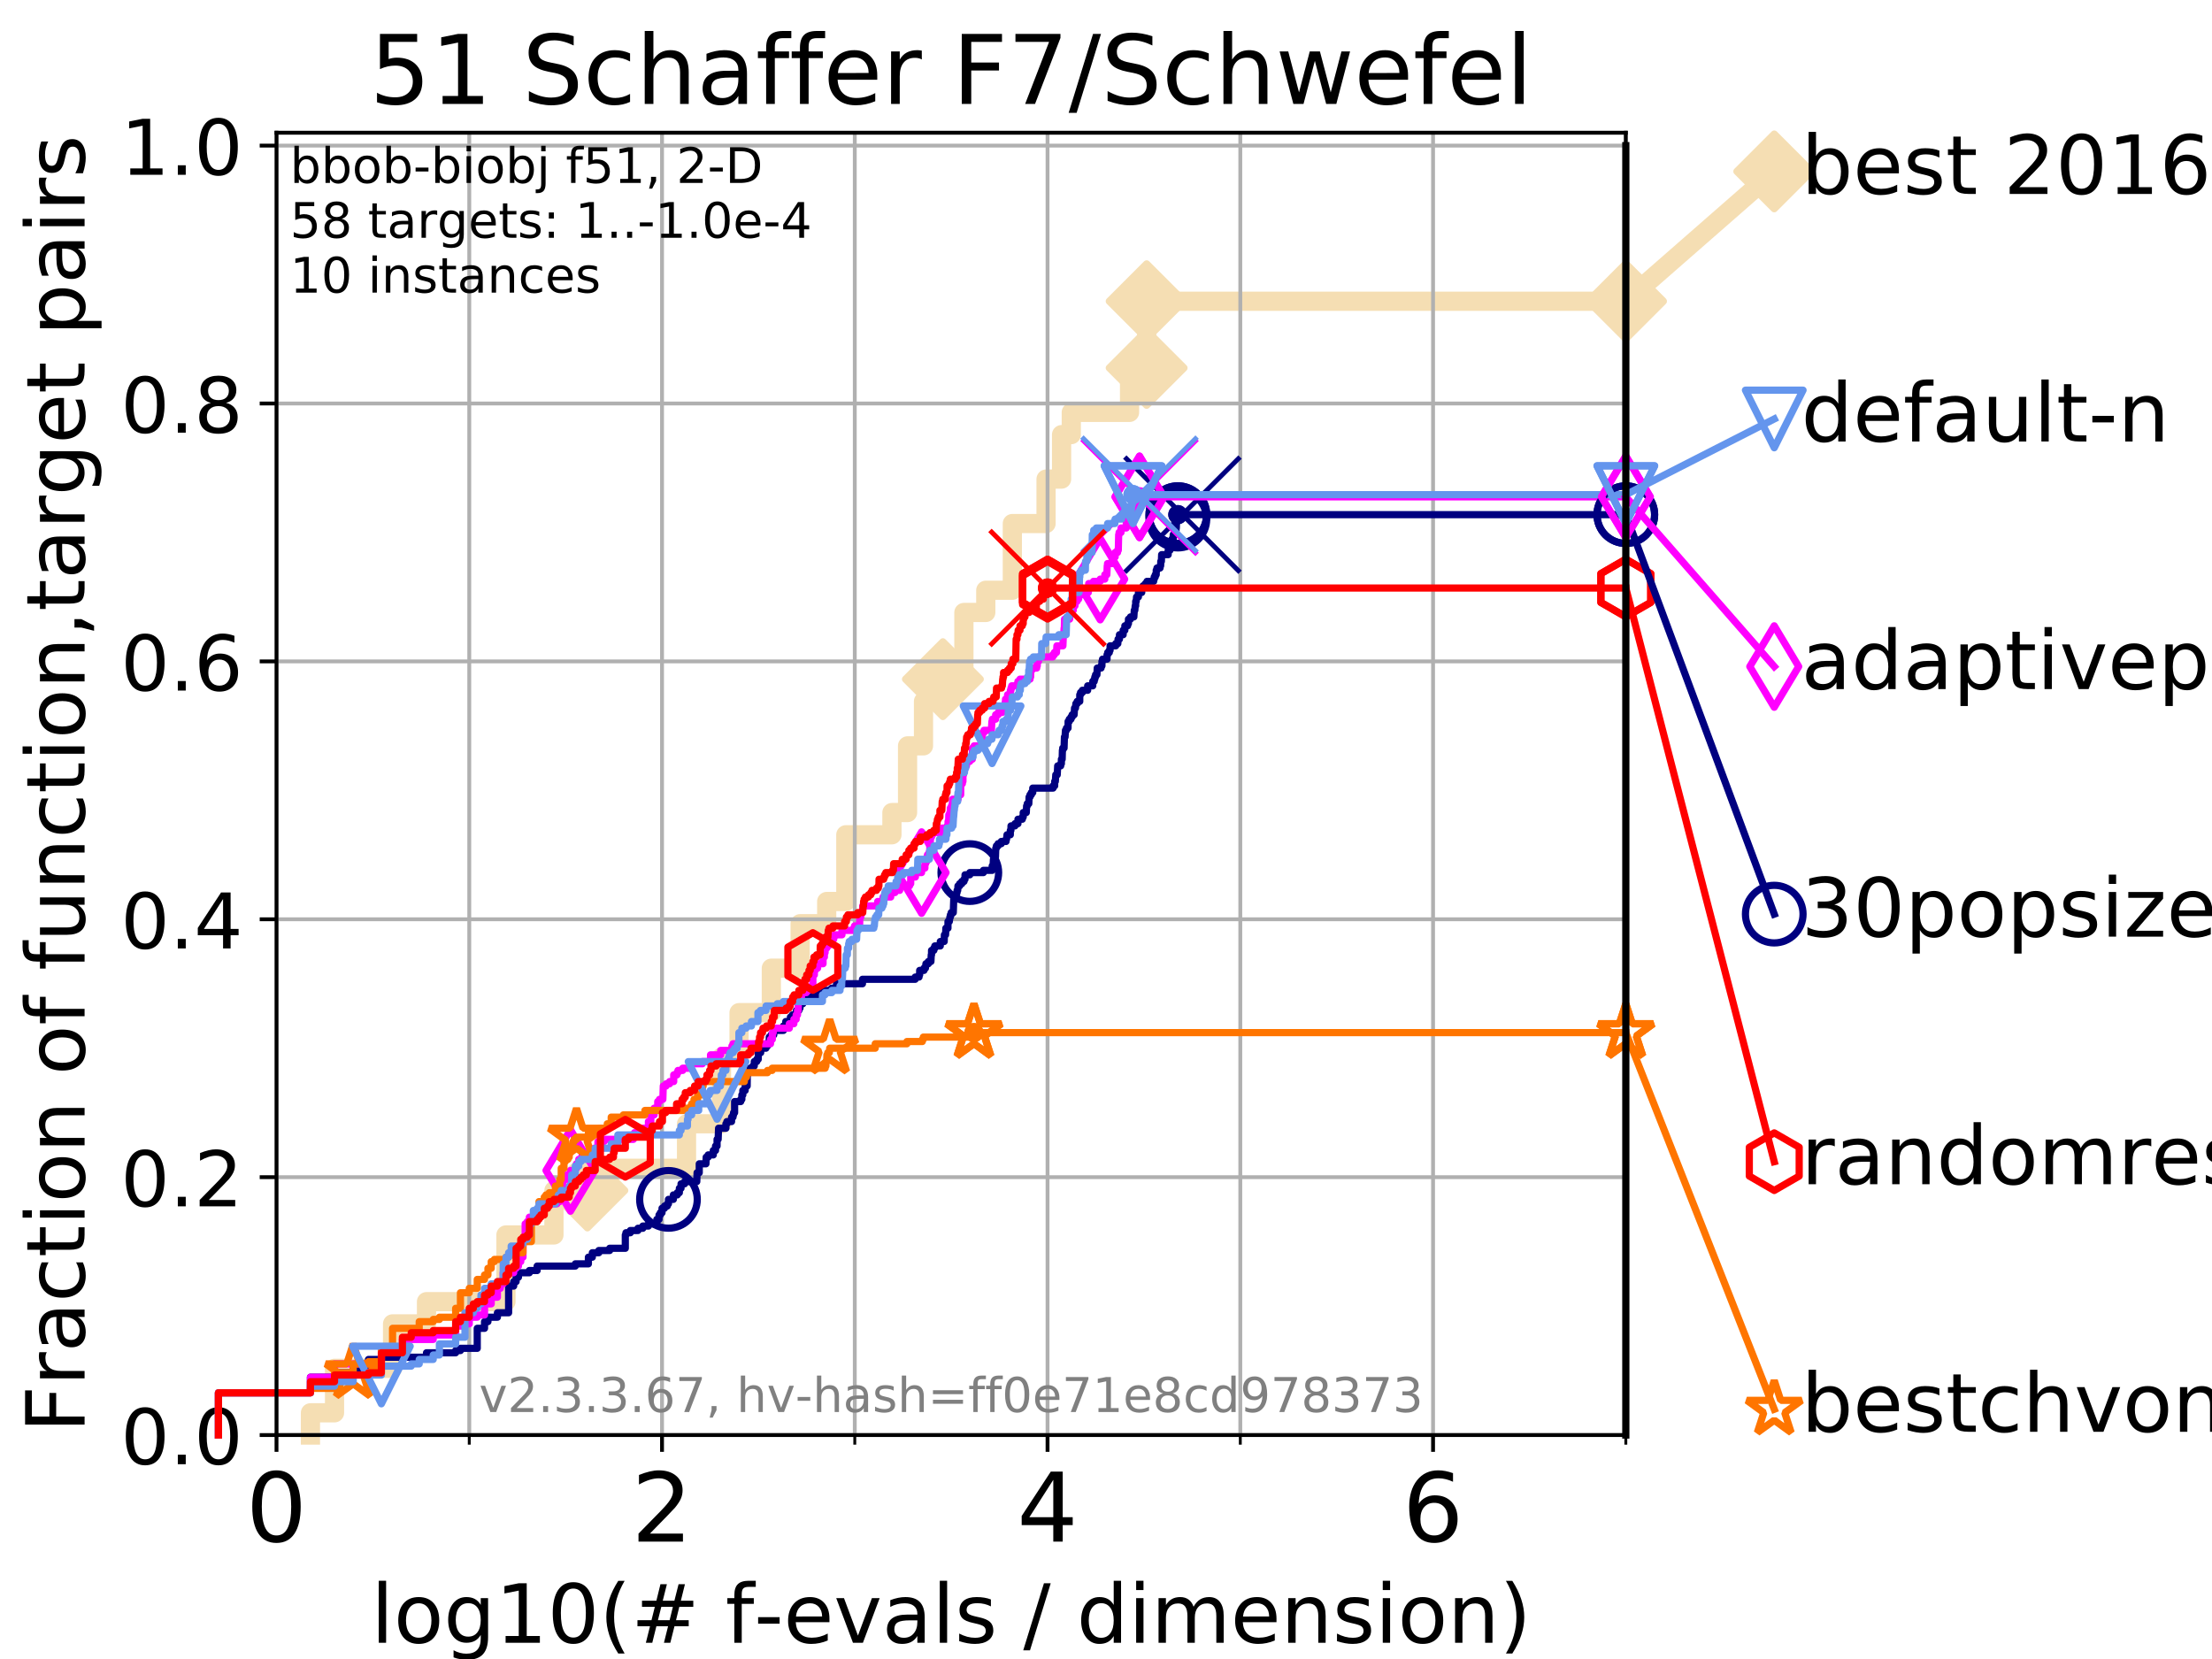 <?xml version="1.0" encoding="utf-8" standalone="no"?>
<!DOCTYPE svg PUBLIC "-//W3C//DTD SVG 1.1//EN"
  "http://www.w3.org/Graphics/SVG/1.1/DTD/svg11.dtd">
<!-- Created with matplotlib (https://matplotlib.org/) -->
<svg height="345.6pt" version="1.1" viewBox="0 0 460.8 345.6" width="460.8pt" xmlns="http://www.w3.org/2000/svg" xmlns:xlink="http://www.w3.org/1999/xlink">
 <defs>
  <style type="text/css">
*{stroke-linecap:butt;stroke-linejoin:round;}
  </style>
 </defs>
 <g id="figure_1">
  <g id="patch_1">
   <path d="M 0 345.6 
L 460.8 345.6 
L 460.8 0 
L 0 0 
z
" style="fill:#ffffff;"/>
  </g>
  <g id="axes_1">
   <g id="patch_2">
    <path d="M 57.6 298.944 
L 338.688 298.944 
L 338.688 27.648 
L 57.6 27.648 
z
" style="fill:#ffffff;"/>
   </g>
   <g id="line2d_1">
    <path d="M 64.671 298.944 
L 64.671 294.313 
L 69.688 294.313 
L 69.688 285.05 
L 81.776 285.05 
L 81.776 275.788 
L 88.847 275.788 
L 88.847 271.157 
L 105.398 271.157 
L 105.398 257.263 
L 115.397 257.263 
L 115.397 248.001 
L 122.362 248.001 
L 122.362 243.37 
L 143.015 243.37 
L 143.015 234.107 
L 150.301 234.107 
L 150.301 220.214 
L 153.96 220.214 
L 153.96 210.951 
L 160.68 210.951 
L 160.68 201.689 
L 166.679 201.689 
L 166.679 192.426 
L 172.216 192.426 
L 172.216 187.795 
L 176.2 187.795 
L 176.2 173.901 
L 185.805 173.901 
L 185.805 169.27 
L 189.061 169.27 
L 189.061 155.377 
L 192.378 155.377 
L 192.378 146.114 
L 196.422 146.114 
L 196.422 141.483 
L 200.798 141.483 
L 200.798 127.589 
L 205.356 127.589 
L 205.356 122.958 
L 210.887 122.958 
L 210.887 109.065 
L 217.914 109.065 
L 217.914 99.802 
L 221.144 99.802 
L 221.144 90.54 
L 223.166 90.54 
L 223.166 85.909 
L 235.304 85.909 
L 235.304 76.646 
L 238.867 76.646 
L 238.867 62.753 
L 338.688 62.753 
" style="fill:none;stroke:#f5deb3;stroke-linecap:square;stroke-width:4;"/>
   </g>
   <g id="line2d_2">
    <defs>
     <path d="M 0 7.778 
L 7.778 0 
L 0 -7.778 
L -7.778 0 
z
" id="md16befab23" style="stroke:#f5deb3;stroke-linejoin:miter;stroke-width:1.5;"/>
    </defs>
    <g>
     <use style="fill:#f5deb3;stroke:#f5deb3;stroke-linejoin:miter;stroke-width:1.5;" x="122.362" xlink:href="#md16befab23" y="248.001"/>
     <use style="fill:#f5deb3;stroke:#f5deb3;stroke-linejoin:miter;stroke-width:1.5;" x="196.422" xlink:href="#md16befab23" y="141.483"/>
     <use style="fill:#f5deb3;stroke:#f5deb3;stroke-linejoin:miter;stroke-width:1.5;" x="238.867" xlink:href="#md16befab23" y="76.646"/>
     <use style="fill:#f5deb3;stroke:#f5deb3;stroke-linejoin:miter;stroke-width:1.5;" x="238.867" xlink:href="#md16befab23" y="62.753"/>
     <use style="fill:#f5deb3;stroke:#f5deb3;stroke-linejoin:miter;stroke-width:1.5;" x="338.688" xlink:href="#md16befab23" y="62.753"/>
    </g>
   </g>
   <g id="line2d_3">
    <path style="fill:none;stroke:#f5deb3;stroke-linecap:square;stroke-width:4;"/>
    <g/>
   </g>
   <g id="line2d_4">
    <path d="M 338.688 62.753 
L 369.608 35.706 
" style="fill:none;stroke:#f5deb3;stroke-linecap:square;stroke-width:4;"/>
    <g>
     <use style="fill:#f5deb3;stroke:#f5deb3;stroke-linejoin:miter;stroke-width:1.5;" x="338.688" xlink:href="#md16befab23" y="62.753"/>
     <use style="fill:#f5deb3;stroke:#f5deb3;stroke-linejoin:miter;stroke-width:1.5;" x="369.608" xlink:href="#md16befab23" y="35.706"/>
    </g>
   </g>
   <g id="matplotlib.axis_1">
    <g id="xtick_1">
     <g id="line2d_5">
      <path clip-path="url(#p6dac5de04a)" d="M 57.6 298.944 
L 57.6 27.648 
" style="fill:none;stroke:#b0b0b0;stroke-linecap:square;stroke-width:0.8;"/>
     </g>
     <g id="line2d_6">
      <defs>
       <path d="M 0 0 
L 0 3.5 
" id="m3d8c7c348b" style="stroke:#000000;stroke-width:0.8;"/>
      </defs>
      <g>
       <use style="stroke:#000000;stroke-width:0.8;" x="57.6" xlink:href="#m3d8c7c348b" y="298.944"/>
      </g>
     </g>
     <g id="text_1">
      <!-- 0 -->
      <defs>
       <path d="M 31.781 66.406 
Q 24.172 66.406 20.328 58.906 
Q 16.5 51.422 16.5 36.375 
Q 16.5 21.391 20.328 13.891 
Q 24.172 6.391 31.781 6.391 
Q 39.453 6.391 43.281 13.891 
Q 47.125 21.391 47.125 36.375 
Q 47.125 51.422 43.281 58.906 
Q 39.453 66.406 31.781 66.406 
z
M 31.781 74.219 
Q 44.047 74.219 50.516 64.516 
Q 56.984 54.828 56.984 36.375 
Q 56.984 17.969 50.516 8.266 
Q 44.047 -1.422 31.781 -1.422 
Q 19.531 -1.422 13.062 8.266 
Q 6.594 17.969 6.594 36.375 
Q 6.594 54.828 13.062 64.516 
Q 19.531 74.219 31.781 74.219 
z
" id="DejaVuSans-48"/>
      </defs>
      <g transform="translate(51.237 321.141)scale(0.2 -0.2)">
       <use xlink:href="#DejaVuSans-48"/>
      </g>
     </g>
    </g>
    <g id="xtick_2">
     <g id="line2d_7">
      <path clip-path="url(#p6dac5de04a)" d="M 137.911 298.944 
L 137.911 27.648 
" style="fill:none;stroke:#b0b0b0;stroke-linecap:square;stroke-width:0.8;"/>
     </g>
     <g id="line2d_8">
      <g>
       <use style="stroke:#000000;stroke-width:0.8;" x="137.911" xlink:href="#m3d8c7c348b" y="298.944"/>
      </g>
     </g>
     <g id="text_2">
      <!-- 2 -->
      <defs>
       <path d="M 19.188 8.297 
L 53.609 8.297 
L 53.609 0 
L 7.328 0 
L 7.328 8.297 
Q 12.938 14.109 22.625 23.891 
Q 32.328 33.688 34.812 36.531 
Q 39.547 41.844 41.422 45.531 
Q 43.312 49.219 43.312 52.781 
Q 43.312 58.594 39.234 62.25 
Q 35.156 65.922 28.609 65.922 
Q 23.969 65.922 18.812 64.312 
Q 13.672 62.703 7.812 59.422 
L 7.812 69.391 
Q 13.766 71.781 18.938 73 
Q 24.125 74.219 28.422 74.219 
Q 39.75 74.219 46.484 68.547 
Q 53.219 62.891 53.219 53.422 
Q 53.219 48.922 51.531 44.891 
Q 49.859 40.875 45.406 35.406 
Q 44.188 33.984 37.641 27.219 
Q 31.109 20.453 19.188 8.297 
z
" id="DejaVuSans-50"/>
      </defs>
      <g transform="translate(131.548 321.141)scale(0.2 -0.2)">
       <use xlink:href="#DejaVuSans-50"/>
      </g>
     </g>
    </g>
    <g id="xtick_3">
     <g id="line2d_9">
      <path clip-path="url(#p6dac5de04a)" d="M 218.222 298.944 
L 218.222 27.648 
" style="fill:none;stroke:#b0b0b0;stroke-linecap:square;stroke-width:0.8;"/>
     </g>
     <g id="line2d_10">
      <g>
       <use style="stroke:#000000;stroke-width:0.8;" x="218.222" xlink:href="#m3d8c7c348b" y="298.944"/>
      </g>
     </g>
     <g id="text_3">
      <!-- 4 -->
      <defs>
       <path d="M 37.797 64.312 
L 12.891 25.391 
L 37.797 25.391 
z
M 35.203 72.906 
L 47.609 72.906 
L 47.609 25.391 
L 58.016 25.391 
L 58.016 17.188 
L 47.609 17.188 
L 47.609 0 
L 37.797 0 
L 37.797 17.188 
L 4.891 17.188 
L 4.891 26.703 
z
" id="DejaVuSans-52"/>
      </defs>
      <g transform="translate(211.859 321.141)scale(0.2 -0.2)">
       <use xlink:href="#DejaVuSans-52"/>
      </g>
     </g>
    </g>
    <g id="xtick_4">
     <g id="line2d_11">
      <path clip-path="url(#p6dac5de04a)" d="M 298.533 298.944 
L 298.533 27.648 
" style="fill:none;stroke:#b0b0b0;stroke-linecap:square;stroke-width:0.8;"/>
     </g>
     <g id="line2d_12">
      <g>
       <use style="stroke:#000000;stroke-width:0.8;" x="298.533" xlink:href="#m3d8c7c348b" y="298.944"/>
      </g>
     </g>
     <g id="text_4">
      <!-- 6 -->
      <defs>
       <path d="M 33.016 40.375 
Q 26.375 40.375 22.484 35.828 
Q 18.609 31.297 18.609 23.391 
Q 18.609 15.531 22.484 10.953 
Q 26.375 6.391 33.016 6.391 
Q 39.656 6.391 43.531 10.953 
Q 47.406 15.531 47.406 23.391 
Q 47.406 31.297 43.531 35.828 
Q 39.656 40.375 33.016 40.375 
z
M 52.594 71.297 
L 52.594 62.312 
Q 48.875 64.062 45.094 64.984 
Q 41.312 65.922 37.594 65.922 
Q 27.828 65.922 22.672 59.328 
Q 17.531 52.734 16.797 39.406 
Q 19.672 43.656 24.016 45.922 
Q 28.375 48.188 33.594 48.188 
Q 44.578 48.188 50.953 41.516 
Q 57.328 34.859 57.328 23.391 
Q 57.328 12.156 50.688 5.359 
Q 44.047 -1.422 33.016 -1.422 
Q 20.359 -1.422 13.672 8.266 
Q 6.984 17.969 6.984 36.375 
Q 6.984 53.656 15.188 63.938 
Q 23.391 74.219 37.203 74.219 
Q 40.922 74.219 44.703 73.484 
Q 48.484 72.75 52.594 71.297 
z
" id="DejaVuSans-54"/>
      </defs>
      <g transform="translate(292.17 321.141)scale(0.2 -0.2)">
       <use xlink:href="#DejaVuSans-54"/>
      </g>
     </g>
    </g>
    <g id="xtick_5">
     <g id="line2d_13">
      <path clip-path="url(#p6dac5de04a)" d="M 97.755 298.944 
L 97.755 27.648 
" style="fill:none;stroke:#b0b0b0;stroke-linecap:square;stroke-width:0.8;"/>
     </g>
     <g id="line2d_14">
      <defs>
       <path d="M 0 0 
L 0 2 
" id="m1f6e395dda" style="stroke:#000000;stroke-width:0.6;"/>
      </defs>
      <g>
       <use style="stroke:#000000;stroke-width:0.6;" x="97.755" xlink:href="#m1f6e395dda" y="298.944"/>
      </g>
     </g>
    </g>
    <g id="xtick_6">
     <g id="line2d_15">
      <path clip-path="url(#p6dac5de04a)" d="M 178.066 298.944 
L 178.066 27.648 
" style="fill:none;stroke:#b0b0b0;stroke-linecap:square;stroke-width:0.8;"/>
     </g>
     <g id="line2d_16">
      <g>
       <use style="stroke:#000000;stroke-width:0.6;" x="178.066" xlink:href="#m1f6e395dda" y="298.944"/>
      </g>
     </g>
    </g>
    <g id="xtick_7">
     <g id="line2d_17">
      <path clip-path="url(#p6dac5de04a)" d="M 258.377 298.944 
L 258.377 27.648 
" style="fill:none;stroke:#b0b0b0;stroke-linecap:square;stroke-width:0.8;"/>
     </g>
     <g id="line2d_18">
      <g>
       <use style="stroke:#000000;stroke-width:0.6;" x="258.377" xlink:href="#m1f6e395dda" y="298.944"/>
      </g>
     </g>
    </g>
    <g id="xtick_8">
     <g id="line2d_19">
      <path clip-path="url(#p6dac5de04a)" d="M 338.688 298.944 
L 338.688 27.648 
" style="fill:none;stroke:#b0b0b0;stroke-linecap:square;stroke-width:0.8;"/>
     </g>
     <g id="line2d_20">
      <g>
       <use style="stroke:#000000;stroke-width:0.6;" x="338.688" xlink:href="#m1f6e395dda" y="298.944"/>
      </g>
     </g>
    </g>
    <g id="text_5">
     <!-- log10(# f-evals / dimension) -->
     <defs>
      <path d="M 9.422 75.984 
L 18.406 75.984 
L 18.406 0 
L 9.422 0 
z
" id="DejaVuSans-108"/>
      <path d="M 30.609 48.391 
Q 23.391 48.391 19.188 42.75 
Q 14.984 37.109 14.984 27.297 
Q 14.984 17.484 19.156 11.844 
Q 23.344 6.203 30.609 6.203 
Q 37.797 6.203 41.984 11.859 
Q 46.188 17.531 46.188 27.297 
Q 46.188 37.016 41.984 42.703 
Q 37.797 48.391 30.609 48.391 
z
M 30.609 56 
Q 42.328 56 49.016 48.375 
Q 55.719 40.766 55.719 27.297 
Q 55.719 13.875 49.016 6.219 
Q 42.328 -1.422 30.609 -1.422 
Q 18.844 -1.422 12.172 6.219 
Q 5.516 13.875 5.516 27.297 
Q 5.516 40.766 12.172 48.375 
Q 18.844 56 30.609 56 
z
" id="DejaVuSans-111"/>
      <path d="M 45.406 27.984 
Q 45.406 37.75 41.375 43.109 
Q 37.359 48.484 30.078 48.484 
Q 22.859 48.484 18.828 43.109 
Q 14.797 37.75 14.797 27.984 
Q 14.797 18.266 18.828 12.891 
Q 22.859 7.516 30.078 7.516 
Q 37.359 7.516 41.375 12.891 
Q 45.406 18.266 45.406 27.984 
z
M 54.391 6.781 
Q 54.391 -7.172 48.188 -13.984 
Q 42 -20.797 29.203 -20.797 
Q 24.469 -20.797 20.266 -20.094 
Q 16.062 -19.391 12.109 -17.922 
L 12.109 -9.188 
Q 16.062 -11.328 19.922 -12.344 
Q 23.781 -13.375 27.781 -13.375 
Q 36.625 -13.375 41.016 -8.766 
Q 45.406 -4.156 45.406 5.172 
L 45.406 9.625 
Q 42.625 4.781 38.281 2.391 
Q 33.938 0 27.875 0 
Q 17.828 0 11.672 7.656 
Q 5.516 15.328 5.516 27.984 
Q 5.516 40.672 11.672 48.328 
Q 17.828 56 27.875 56 
Q 33.938 56 38.281 53.609 
Q 42.625 51.219 45.406 46.391 
L 45.406 54.688 
L 54.391 54.688 
z
" id="DejaVuSans-103"/>
      <path d="M 12.406 8.297 
L 28.516 8.297 
L 28.516 63.922 
L 10.984 60.406 
L 10.984 69.391 
L 28.422 72.906 
L 38.281 72.906 
L 38.281 8.297 
L 54.391 8.297 
L 54.391 0 
L 12.406 0 
z
" id="DejaVuSans-49"/>
      <path d="M 31 75.875 
Q 24.469 64.656 21.281 53.656 
Q 18.109 42.672 18.109 31.391 
Q 18.109 20.125 21.312 9.062 
Q 24.516 -2 31 -13.188 
L 23.188 -13.188 
Q 15.875 -1.703 12.234 9.375 
Q 8.594 20.453 8.594 31.391 
Q 8.594 42.281 12.203 53.312 
Q 15.828 64.359 23.188 75.875 
z
" id="DejaVuSans-40"/>
      <path d="M 51.125 44 
L 36.922 44 
L 32.812 27.688 
L 47.125 27.688 
z
M 43.797 71.781 
L 38.719 51.516 
L 52.984 51.516 
L 58.109 71.781 
L 65.922 71.781 
L 60.891 51.516 
L 76.125 51.516 
L 76.125 44 
L 58.984 44 
L 54.984 27.688 
L 70.516 27.688 
L 70.516 20.219 
L 53.078 20.219 
L 48 0 
L 40.188 0 
L 45.219 20.219 
L 30.906 20.219 
L 25.875 0 
L 18.016 0 
L 23.094 20.219 
L 7.719 20.219 
L 7.719 27.688 
L 24.906 27.688 
L 29 44 
L 13.281 44 
L 13.281 51.516 
L 30.906 51.516 
L 35.891 71.781 
z
" id="DejaVuSans-35"/>
      <path id="DejaVuSans-32"/>
      <path d="M 37.109 75.984 
L 37.109 68.5 
L 28.516 68.5 
Q 23.688 68.5 21.797 66.547 
Q 19.922 64.594 19.922 59.516 
L 19.922 54.688 
L 34.719 54.688 
L 34.719 47.703 
L 19.922 47.703 
L 19.922 0 
L 10.891 0 
L 10.891 47.703 
L 2.297 47.703 
L 2.297 54.688 
L 10.891 54.688 
L 10.891 58.5 
Q 10.891 67.625 15.141 71.797 
Q 19.391 75.984 28.609 75.984 
z
" id="DejaVuSans-102"/>
      <path d="M 4.891 31.391 
L 31.203 31.391 
L 31.203 23.391 
L 4.891 23.391 
z
" id="DejaVuSans-45"/>
      <path d="M 56.203 29.594 
L 56.203 25.203 
L 14.891 25.203 
Q 15.484 15.922 20.484 11.062 
Q 25.484 6.203 34.422 6.203 
Q 39.594 6.203 44.453 7.469 
Q 49.312 8.734 54.109 11.281 
L 54.109 2.781 
Q 49.266 0.734 44.188 -0.344 
Q 39.109 -1.422 33.891 -1.422 
Q 20.797 -1.422 13.156 6.188 
Q 5.516 13.812 5.516 26.812 
Q 5.516 40.234 12.766 48.109 
Q 20.016 56 32.328 56 
Q 43.359 56 49.781 48.891 
Q 56.203 41.797 56.203 29.594 
z
M 47.219 32.234 
Q 47.125 39.594 43.094 43.984 
Q 39.062 48.391 32.422 48.391 
Q 24.906 48.391 20.391 44.141 
Q 15.875 39.891 15.188 32.172 
z
" id="DejaVuSans-101"/>
      <path d="M 2.984 54.688 
L 12.5 54.688 
L 29.594 8.797 
L 46.688 54.688 
L 56.203 54.688 
L 35.688 0 
L 23.484 0 
z
" id="DejaVuSans-118"/>
      <path d="M 34.281 27.484 
Q 23.391 27.484 19.188 25 
Q 14.984 22.516 14.984 16.5 
Q 14.984 11.719 18.141 8.906 
Q 21.297 6.109 26.703 6.109 
Q 34.188 6.109 38.703 11.406 
Q 43.219 16.703 43.219 25.484 
L 43.219 27.484 
z
M 52.203 31.203 
L 52.203 0 
L 43.219 0 
L 43.219 8.297 
Q 40.141 3.328 35.547 0.953 
Q 30.953 -1.422 24.312 -1.422 
Q 15.922 -1.422 10.953 3.297 
Q 6 8.016 6 15.922 
Q 6 25.141 12.172 29.828 
Q 18.359 34.516 30.609 34.516 
L 43.219 34.516 
L 43.219 35.406 
Q 43.219 41.609 39.141 45 
Q 35.062 48.391 27.688 48.391 
Q 23 48.391 18.547 47.266 
Q 14.109 46.141 10.016 43.891 
L 10.016 52.203 
Q 14.938 54.109 19.578 55.047 
Q 24.219 56 28.609 56 
Q 40.484 56 46.344 49.844 
Q 52.203 43.703 52.203 31.203 
z
" id="DejaVuSans-97"/>
      <path d="M 44.281 53.078 
L 44.281 44.578 
Q 40.484 46.531 36.375 47.5 
Q 32.281 48.484 27.875 48.484 
Q 21.188 48.484 17.844 46.438 
Q 14.5 44.391 14.5 40.281 
Q 14.5 37.156 16.891 35.375 
Q 19.281 33.594 26.516 31.984 
L 29.594 31.297 
Q 39.156 29.25 43.188 25.516 
Q 47.219 21.781 47.219 15.094 
Q 47.219 7.469 41.188 3.016 
Q 35.156 -1.422 24.609 -1.422 
Q 20.219 -1.422 15.453 -0.562 
Q 10.688 0.297 5.422 2 
L 5.422 11.281 
Q 10.406 8.688 15.234 7.391 
Q 20.062 6.109 24.812 6.109 
Q 31.156 6.109 34.562 8.281 
Q 37.984 10.453 37.984 14.406 
Q 37.984 18.062 35.516 20.016 
Q 33.062 21.969 24.703 23.781 
L 21.578 24.516 
Q 13.234 26.266 9.516 29.906 
Q 5.812 33.547 5.812 39.891 
Q 5.812 47.609 11.281 51.797 
Q 16.75 56 26.812 56 
Q 31.781 56 36.172 55.266 
Q 40.578 54.547 44.281 53.078 
z
" id="DejaVuSans-115"/>
      <path d="M 25.391 72.906 
L 33.688 72.906 
L 8.297 -9.281 
L 0 -9.281 
z
" id="DejaVuSans-47"/>
      <path d="M 45.406 46.391 
L 45.406 75.984 
L 54.391 75.984 
L 54.391 0 
L 45.406 0 
L 45.406 8.203 
Q 42.578 3.328 38.25 0.953 
Q 33.938 -1.422 27.875 -1.422 
Q 17.969 -1.422 11.734 6.484 
Q 5.516 14.406 5.516 27.297 
Q 5.516 40.188 11.734 48.094 
Q 17.969 56 27.875 56 
Q 33.938 56 38.25 53.625 
Q 42.578 51.266 45.406 46.391 
z
M 14.797 27.297 
Q 14.797 17.391 18.875 11.75 
Q 22.953 6.109 30.078 6.109 
Q 37.203 6.109 41.297 11.75 
Q 45.406 17.391 45.406 27.297 
Q 45.406 37.203 41.297 42.844 
Q 37.203 48.484 30.078 48.484 
Q 22.953 48.484 18.875 42.844 
Q 14.797 37.203 14.797 27.297 
z
" id="DejaVuSans-100"/>
      <path d="M 9.422 54.688 
L 18.406 54.688 
L 18.406 0 
L 9.422 0 
z
M 9.422 75.984 
L 18.406 75.984 
L 18.406 64.594 
L 9.422 64.594 
z
" id="DejaVuSans-105"/>
      <path d="M 52 44.188 
Q 55.375 50.25 60.062 53.125 
Q 64.75 56 71.094 56 
Q 79.641 56 84.281 50.016 
Q 88.922 44.047 88.922 33.016 
L 88.922 0 
L 79.891 0 
L 79.891 32.719 
Q 79.891 40.578 77.094 44.375 
Q 74.312 48.188 68.609 48.188 
Q 61.625 48.188 57.562 43.547 
Q 53.516 38.922 53.516 30.906 
L 53.516 0 
L 44.484 0 
L 44.484 32.719 
Q 44.484 40.625 41.703 44.406 
Q 38.922 48.188 33.109 48.188 
Q 26.219 48.188 22.156 43.531 
Q 18.109 38.875 18.109 30.906 
L 18.109 0 
L 9.078 0 
L 9.078 54.688 
L 18.109 54.688 
L 18.109 46.188 
Q 21.188 51.219 25.484 53.609 
Q 29.781 56 35.688 56 
Q 41.656 56 45.828 52.969 
Q 50 49.953 52 44.188 
z
" id="DejaVuSans-109"/>
      <path d="M 54.891 33.016 
L 54.891 0 
L 45.906 0 
L 45.906 32.719 
Q 45.906 40.484 42.875 44.328 
Q 39.844 48.188 33.797 48.188 
Q 26.516 48.188 22.312 43.547 
Q 18.109 38.922 18.109 30.906 
L 18.109 0 
L 9.078 0 
L 9.078 54.688 
L 18.109 54.688 
L 18.109 46.188 
Q 21.344 51.125 25.703 53.562 
Q 30.078 56 35.797 56 
Q 45.219 56 50.047 50.172 
Q 54.891 44.344 54.891 33.016 
z
" id="DejaVuSans-110"/>
      <path d="M 8.016 75.875 
L 15.828 75.875 
Q 23.141 64.359 26.781 53.312 
Q 30.422 42.281 30.422 31.391 
Q 30.422 20.453 26.781 9.375 
Q 23.141 -1.703 15.828 -13.188 
L 8.016 -13.188 
Q 14.5 -2 17.703 9.062 
Q 20.906 20.125 20.906 31.391 
Q 20.906 42.672 17.703 53.656 
Q 14.5 64.656 8.016 75.875 
z
" id="DejaVuSans-41"/>
     </defs>
     <g transform="translate(77.303 342.218)scale(0.17 -0.17)">
      <use xlink:href="#DejaVuSans-108"/>
      <use x="27.783" xlink:href="#DejaVuSans-111"/>
      <use x="88.965" xlink:href="#DejaVuSans-103"/>
      <use x="152.441" xlink:href="#DejaVuSans-49"/>
      <use x="216.064" xlink:href="#DejaVuSans-48"/>
      <use x="279.688" xlink:href="#DejaVuSans-40"/>
      <use x="318.701" xlink:href="#DejaVuSans-35"/>
      <use x="402.49" xlink:href="#DejaVuSans-32"/>
      <use x="434.277" xlink:href="#DejaVuSans-102"/>
      <use x="469.404" xlink:href="#DejaVuSans-45"/>
      <use x="505.488" xlink:href="#DejaVuSans-101"/>
      <use x="567.012" xlink:href="#DejaVuSans-118"/>
      <use x="626.191" xlink:href="#DejaVuSans-97"/>
      <use x="687.471" xlink:href="#DejaVuSans-108"/>
      <use x="715.254" xlink:href="#DejaVuSans-115"/>
      <use x="767.354" xlink:href="#DejaVuSans-32"/>
      <use x="799.141" xlink:href="#DejaVuSans-47"/>
      <use x="832.832" xlink:href="#DejaVuSans-32"/>
      <use x="864.619" xlink:href="#DejaVuSans-100"/>
      <use x="928.096" xlink:href="#DejaVuSans-105"/>
      <use x="955.879" xlink:href="#DejaVuSans-109"/>
      <use x="1053.291" xlink:href="#DejaVuSans-101"/>
      <use x="1114.814" xlink:href="#DejaVuSans-110"/>
      <use x="1178.193" xlink:href="#DejaVuSans-115"/>
      <use x="1230.293" xlink:href="#DejaVuSans-105"/>
      <use x="1258.076" xlink:href="#DejaVuSans-111"/>
      <use x="1319.258" xlink:href="#DejaVuSans-110"/>
      <use x="1382.637" xlink:href="#DejaVuSans-41"/>
     </g>
    </g>
   </g>
   <g id="matplotlib.axis_2">
    <g id="ytick_1">
     <g id="line2d_21">
      <path clip-path="url(#p6dac5de04a)" d="M 57.6 298.944 
L 338.688 298.944 
" style="fill:none;stroke:#b0b0b0;stroke-linecap:square;stroke-width:0.8;"/>
     </g>
     <g id="line2d_22">
      <defs>
       <path d="M 0 0 
L -3.5 0 
" id="m83510f37d4" style="stroke:#000000;stroke-width:0.8;"/>
      </defs>
      <g>
       <use style="stroke:#000000;stroke-width:0.8;" x="57.6" xlink:href="#m83510f37d4" y="298.944"/>
      </g>
     </g>
     <g id="text_6">
      <!-- 0.0 -->
      <defs>
       <path d="M 10.688 12.406 
L 21 12.406 
L 21 0 
L 10.688 0 
z
" id="DejaVuSans-46"/>
      </defs>
      <g transform="translate(25.155 305.023)scale(0.16 -0.16)">
       <use xlink:href="#DejaVuSans-48"/>
       <use x="63.623" xlink:href="#DejaVuSans-46"/>
       <use x="95.41" xlink:href="#DejaVuSans-48"/>
      </g>
     </g>
    </g>
    <g id="ytick_2">
     <g id="line2d_23">
      <path clip-path="url(#p6dac5de04a)" d="M 57.6 245.222 
L 338.688 245.222 
" style="fill:none;stroke:#b0b0b0;stroke-linecap:square;stroke-width:0.8;"/>
     </g>
     <g id="line2d_24">
      <g>
       <use style="stroke:#000000;stroke-width:0.8;" x="57.6" xlink:href="#m83510f37d4" y="245.222"/>
      </g>
     </g>
     <g id="text_7">
      <!-- 0.2 -->
      <g transform="translate(25.155 251.301)scale(0.16 -0.16)">
       <use xlink:href="#DejaVuSans-48"/>
       <use x="63.623" xlink:href="#DejaVuSans-46"/>
       <use x="95.41" xlink:href="#DejaVuSans-50"/>
      </g>
     </g>
    </g>
    <g id="ytick_3">
     <g id="line2d_25">
      <path clip-path="url(#p6dac5de04a)" d="M 57.6 191.5 
L 338.688 191.5 
" style="fill:none;stroke:#b0b0b0;stroke-linecap:square;stroke-width:0.8;"/>
     </g>
     <g id="line2d_26">
      <g>
       <use style="stroke:#000000;stroke-width:0.8;" x="57.6" xlink:href="#m83510f37d4" y="191.5"/>
      </g>
     </g>
     <g id="text_8">
      <!-- 0.4 -->
      <g transform="translate(25.155 197.579)scale(0.16 -0.16)">
       <use xlink:href="#DejaVuSans-48"/>
       <use x="63.623" xlink:href="#DejaVuSans-46"/>
       <use x="95.41" xlink:href="#DejaVuSans-52"/>
      </g>
     </g>
    </g>
    <g id="ytick_4">
     <g id="line2d_27">
      <path clip-path="url(#p6dac5de04a)" d="M 57.6 137.778 
L 338.688 137.778 
" style="fill:none;stroke:#b0b0b0;stroke-linecap:square;stroke-width:0.8;"/>
     </g>
     <g id="line2d_28">
      <g>
       <use style="stroke:#000000;stroke-width:0.8;" x="57.6" xlink:href="#m83510f37d4" y="137.778"/>
      </g>
     </g>
     <g id="text_9">
      <!-- 0.6 -->
      <g transform="translate(25.155 143.857)scale(0.16 -0.16)">
       <use xlink:href="#DejaVuSans-48"/>
       <use x="63.623" xlink:href="#DejaVuSans-46"/>
       <use x="95.41" xlink:href="#DejaVuSans-54"/>
      </g>
     </g>
    </g>
    <g id="ytick_5">
     <g id="line2d_29">
      <path clip-path="url(#p6dac5de04a)" d="M 57.6 84.056 
L 338.688 84.056 
" style="fill:none;stroke:#b0b0b0;stroke-linecap:square;stroke-width:0.8;"/>
     </g>
     <g id="line2d_30">
      <g>
       <use style="stroke:#000000;stroke-width:0.8;" x="57.6" xlink:href="#m83510f37d4" y="84.056"/>
      </g>
     </g>
     <g id="text_10">
      <!-- 0.8 -->
      <defs>
       <path d="M 31.781 34.625 
Q 24.75 34.625 20.719 30.859 
Q 16.703 27.094 16.703 20.516 
Q 16.703 13.922 20.719 10.156 
Q 24.75 6.391 31.781 6.391 
Q 38.812 6.391 42.859 10.172 
Q 46.922 13.969 46.922 20.516 
Q 46.922 27.094 42.891 30.859 
Q 38.875 34.625 31.781 34.625 
z
M 21.922 38.812 
Q 15.578 40.375 12.031 44.719 
Q 8.5 49.078 8.5 55.328 
Q 8.5 64.062 14.719 69.141 
Q 20.953 74.219 31.781 74.219 
Q 42.672 74.219 48.875 69.141 
Q 55.078 64.062 55.078 55.328 
Q 55.078 49.078 51.531 44.719 
Q 48 40.375 41.703 38.812 
Q 48.828 37.156 52.797 32.312 
Q 56.781 27.484 56.781 20.516 
Q 56.781 9.906 50.312 4.234 
Q 43.844 -1.422 31.781 -1.422 
Q 19.734 -1.422 13.25 4.234 
Q 6.781 9.906 6.781 20.516 
Q 6.781 27.484 10.781 32.312 
Q 14.797 37.156 21.922 38.812 
z
M 18.312 54.391 
Q 18.312 48.734 21.844 45.562 
Q 25.391 42.391 31.781 42.391 
Q 38.141 42.391 41.719 45.562 
Q 45.312 48.734 45.312 54.391 
Q 45.312 60.062 41.719 63.234 
Q 38.141 66.406 31.781 66.406 
Q 25.391 66.406 21.844 63.234 
Q 18.312 60.062 18.312 54.391 
z
" id="DejaVuSans-56"/>
      </defs>
      <g transform="translate(25.155 90.135)scale(0.16 -0.16)">
       <use xlink:href="#DejaVuSans-48"/>
       <use x="63.623" xlink:href="#DejaVuSans-46"/>
       <use x="95.41" xlink:href="#DejaVuSans-56"/>
      </g>
     </g>
    </g>
    <g id="ytick_6">
     <g id="line2d_31">
      <path clip-path="url(#p6dac5de04a)" d="M 57.6 30.334 
L 338.688 30.334 
" style="fill:none;stroke:#b0b0b0;stroke-linecap:square;stroke-width:0.8;"/>
     </g>
     <g id="line2d_32">
      <g>
       <use style="stroke:#000000;stroke-width:0.8;" x="57.6" xlink:href="#m83510f37d4" y="30.334"/>
      </g>
     </g>
     <g id="text_11">
      <!-- 1.0 -->
      <g transform="translate(25.155 36.413)scale(0.16 -0.16)">
       <use xlink:href="#DejaVuSans-49"/>
       <use x="63.623" xlink:href="#DejaVuSans-46"/>
       <use x="95.41" xlink:href="#DejaVuSans-48"/>
      </g>
     </g>
    </g>
    <g id="text_12">
     <!-- Fraction of function,target pairs -->
     <defs>
      <path d="M 9.812 72.906 
L 51.703 72.906 
L 51.703 64.594 
L 19.672 64.594 
L 19.672 43.109 
L 48.578 43.109 
L 48.578 34.812 
L 19.672 34.812 
L 19.672 0 
L 9.812 0 
z
" id="DejaVuSans-70"/>
      <path d="M 41.109 46.297 
Q 39.594 47.172 37.812 47.578 
Q 36.031 48 33.891 48 
Q 26.266 48 22.188 43.047 
Q 18.109 38.094 18.109 28.812 
L 18.109 0 
L 9.078 0 
L 9.078 54.688 
L 18.109 54.688 
L 18.109 46.188 
Q 20.953 51.172 25.484 53.578 
Q 30.031 56 36.531 56 
Q 37.453 56 38.578 55.875 
Q 39.703 55.766 41.062 55.516 
z
" id="DejaVuSans-114"/>
      <path d="M 48.781 52.594 
L 48.781 44.188 
Q 44.969 46.297 41.141 47.344 
Q 37.312 48.391 33.406 48.391 
Q 24.656 48.391 19.812 42.844 
Q 14.984 37.312 14.984 27.297 
Q 14.984 17.281 19.812 11.734 
Q 24.656 6.203 33.406 6.203 
Q 37.312 6.203 41.141 7.25 
Q 44.969 8.297 48.781 10.406 
L 48.781 2.094 
Q 45.016 0.344 40.984 -0.531 
Q 36.969 -1.422 32.422 -1.422 
Q 20.062 -1.422 12.781 6.344 
Q 5.516 14.109 5.516 27.297 
Q 5.516 40.672 12.859 48.328 
Q 20.219 56 33.016 56 
Q 37.156 56 41.109 55.141 
Q 45.062 54.297 48.781 52.594 
z
" id="DejaVuSans-99"/>
      <path d="M 18.312 70.219 
L 18.312 54.688 
L 36.812 54.688 
L 36.812 47.703 
L 18.312 47.703 
L 18.312 18.016 
Q 18.312 11.328 20.141 9.422 
Q 21.969 7.516 27.594 7.516 
L 36.812 7.516 
L 36.812 0 
L 27.594 0 
Q 17.188 0 13.234 3.875 
Q 9.281 7.766 9.281 18.016 
L 9.281 47.703 
L 2.688 47.703 
L 2.688 54.688 
L 9.281 54.688 
L 9.281 70.219 
z
" id="DejaVuSans-116"/>
      <path d="M 8.5 21.578 
L 8.5 54.688 
L 17.484 54.688 
L 17.484 21.922 
Q 17.484 14.156 20.5 10.266 
Q 23.531 6.391 29.594 6.391 
Q 36.859 6.391 41.078 11.031 
Q 45.312 15.672 45.312 23.688 
L 45.312 54.688 
L 54.297 54.688 
L 54.297 0 
L 45.312 0 
L 45.312 8.406 
Q 42.047 3.422 37.719 1 
Q 33.406 -1.422 27.688 -1.422 
Q 18.266 -1.422 13.375 4.438 
Q 8.5 10.297 8.5 21.578 
z
M 31.109 56 
z
" id="DejaVuSans-117"/>
      <path d="M 11.719 12.406 
L 22.016 12.406 
L 22.016 4 
L 14.016 -11.625 
L 7.719 -11.625 
L 11.719 4 
z
" id="DejaVuSans-44"/>
      <path d="M 18.109 8.203 
L 18.109 -20.797 
L 9.078 -20.797 
L 9.078 54.688 
L 18.109 54.688 
L 18.109 46.391 
Q 20.953 51.266 25.266 53.625 
Q 29.594 56 35.594 56 
Q 45.562 56 51.781 48.094 
Q 58.016 40.188 58.016 27.297 
Q 58.016 14.406 51.781 6.484 
Q 45.562 -1.422 35.594 -1.422 
Q 29.594 -1.422 25.266 0.953 
Q 20.953 3.328 18.109 8.203 
z
M 48.688 27.297 
Q 48.688 37.203 44.609 42.844 
Q 40.531 48.484 33.406 48.484 
Q 26.266 48.484 22.188 42.844 
Q 18.109 37.203 18.109 27.297 
Q 18.109 17.391 22.188 11.75 
Q 26.266 6.109 33.406 6.109 
Q 40.531 6.109 44.609 11.75 
Q 48.688 17.391 48.688 27.297 
z
" id="DejaVuSans-112"/>
     </defs>
     <g transform="translate(17.62 298.435)rotate(-90)scale(0.17 -0.17)">
      <use xlink:href="#DejaVuSans-70"/>
      <use x="57.41" xlink:href="#DejaVuSans-114"/>
      <use x="98.523" xlink:href="#DejaVuSans-97"/>
      <use x="159.803" xlink:href="#DejaVuSans-99"/>
      <use x="214.783" xlink:href="#DejaVuSans-116"/>
      <use x="253.992" xlink:href="#DejaVuSans-105"/>
      <use x="281.775" xlink:href="#DejaVuSans-111"/>
      <use x="342.957" xlink:href="#DejaVuSans-110"/>
      <use x="406.336" xlink:href="#DejaVuSans-32"/>
      <use x="438.123" xlink:href="#DejaVuSans-111"/>
      <use x="499.305" xlink:href="#DejaVuSans-102"/>
      <use x="534.51" xlink:href="#DejaVuSans-32"/>
      <use x="566.297" xlink:href="#DejaVuSans-102"/>
      <use x="601.502" xlink:href="#DejaVuSans-117"/>
      <use x="664.881" xlink:href="#DejaVuSans-110"/>
      <use x="728.26" xlink:href="#DejaVuSans-99"/>
      <use x="783.24" xlink:href="#DejaVuSans-116"/>
      <use x="822.449" xlink:href="#DejaVuSans-105"/>
      <use x="850.232" xlink:href="#DejaVuSans-111"/>
      <use x="911.414" xlink:href="#DejaVuSans-110"/>
      <use x="974.793" xlink:href="#DejaVuSans-44"/>
      <use x="1006.58" xlink:href="#DejaVuSans-116"/>
      <use x="1045.789" xlink:href="#DejaVuSans-97"/>
      <use x="1107.068" xlink:href="#DejaVuSans-114"/>
      <use x="1148.166" xlink:href="#DejaVuSans-103"/>
      <use x="1211.643" xlink:href="#DejaVuSans-101"/>
      <use x="1273.166" xlink:href="#DejaVuSans-116"/>
      <use x="1312.375" xlink:href="#DejaVuSans-32"/>
      <use x="1344.162" xlink:href="#DejaVuSans-112"/>
      <use x="1407.639" xlink:href="#DejaVuSans-97"/>
      <use x="1468.918" xlink:href="#DejaVuSans-105"/>
      <use x="1496.701" xlink:href="#DejaVuSans-114"/>
      <use x="1537.814" xlink:href="#DejaVuSans-115"/>
     </g>
    </g>
   </g>
   <g id="line2d_33">
    <defs>
     <path d="M 0 1.5 
C 0.398 1.5 0.779 1.342 1.061 1.061 
C 1.342 0.779 1.5 0.398 1.5 0 
C 1.5 -0.398 1.342 -0.779 1.061 -1.061 
C 0.779 -1.342 0.398 -1.5 0 -1.5 
C -0.398 -1.5 -0.779 -1.342 -1.061 -1.061 
C -1.342 -0.779 -1.5 -0.398 -1.5 0 
C -1.5 0.398 -1.342 0.779 -1.061 1.061 
C -0.779 1.342 -0.398 1.5 0 1.5 
z
" id="m4dffb84dd1" style="stroke:#f5deb3;"/>
    </defs>
    <g>
     <use style="fill:#f5deb3;stroke:#f5deb3;" x="238.867" xlink:href="#m4dffb84dd1" y="62.753"/>
     <use style="fill:#f5deb3;stroke:#f5deb3;" x="238.867" xlink:href="#m4dffb84dd1" y="62.753"/>
    </g>
   </g>
   <g id="line2d_34">
    <defs>
     <path d="M 0 1.5 
C 0.398 1.5 0.779 1.342 1.061 1.061 
C 1.342 0.779 1.5 0.398 1.5 0 
C 1.5 -0.398 1.342 -0.779 1.061 -1.061 
C 0.779 -1.342 0.398 -1.5 0 -1.5 
C -0.398 -1.5 -0.779 -1.342 -1.061 -1.061 
C -1.342 -0.779 -1.5 -0.398 -1.5 0 
C -1.5 0.398 -1.342 0.779 -1.061 1.061 
C -0.779 1.342 -0.398 1.5 0 1.5 
z
" id="m9de8efdf84" style="stroke:#000080;"/>
    </defs>
    <g>
     <use style="fill:#000080;stroke:#000080;" x="245.369" xlink:href="#m9de8efdf84" y="107.212"/>
     <use style="fill:#000080;stroke:#000080;" x="245.369" xlink:href="#m9de8efdf84" y="107.212"/>
    </g>
   </g>
   <g id="line2d_35">
    <path d="M 45.512 298.944 
L 45.512 290.145 
L 64.671 290.145 
L 64.671 286.903 
L 69.688 286.903 
L 69.688 285.977 
L 73.579 285.977 
L 73.579 285.05 
L 76.759 285.05 
L 76.759 283.198 
L 79.447 283.198 
L 79.447 282.735 
L 88.847 282.735 
L 88.847 281.809 
L 94.921 281.809 
L 94.921 281.345 
L 95.918 281.345 
L 95.918 280.882 
L 99.418 280.882 
L 99.418 276.714 
L 100.935 276.714 
L 100.935 275.325 
L 101.647 275.325 
L 101.647 274.399 
L 103.623 274.399 
L 103.623 273.472 
L 105.952 273.472 
L 105.952 267.915 
L 107.009 267.915 
L 107.009 266.989 
L 107.515 266.989 
L 107.515 266.062 
L 108.006 266.062 
L 108.006 265.136 
L 110.274 265.136 
L 110.274 264.673 
L 111.897 264.673 
L 111.897 263.747 
L 119.85 263.747 
L 119.85 263.284 
L 122.573 263.284 
L 122.573 261.894 
L 123.394 261.894 
L 123.394 260.968 
L 124.744 260.968 
L 124.744 260.505 
L 127.003 260.505 
L 127.003 260.042 
L 130.264 260.042 
L 130.264 257.263 
L 130.398 257.263 
L 130.398 256.8 
L 131.313 256.8 
L 131.313 256.337 
L 132.894 256.337 
L 132.894 255.874 
L 133.91 255.874 
L 133.91 255.411 
L 135.077 255.411 
L 135.077 254.948 
L 136.832 254.948 
L 136.832 254.021 
L 137.29 254.021 
L 137.29 253.095 
L 137.559 253.095 
L 137.559 252.632 
L 137.911 252.632 
L 137.911 251.706 
L 138.426 251.706 
L 138.426 251.243 
L 139.009 251.243 
L 139.009 250.779 
L 139.253 250.779 
L 139.253 249.853 
L 140.272 249.853 
L 140.272 248.927 
L 141.09 248.927 
L 141.09 248.464 
L 141.521 248.464 
L 141.521 247.538 
L 141.872 247.538 
L 141.872 246.611 
L 142.62 246.611 
L 142.62 246.148 
L 145.155 246.148 
L 145.213 244.296 
L 145.666 244.296 
L 145.666 242.443 
L 147.062 242.443 
L 147.113 241.054 
L 147.52 241.054 
L 147.52 240.591 
L 148.592 240.591 
L 148.592 239.665 
L 149.058 239.665 
L 149.058 238.738 
L 149.378 238.738 
L 149.378 237.349 
L 149.602 237.349 
L 149.691 235.033 
L 151.219 235.033 
L 151.219 234.107 
L 151.422 234.107 
L 151.422 233.644 
L 152.398 233.644 
L 152.398 232.718 
L 152.7 232.718 
L 152.7 232.255 
L 152.811 232.255 
L 152.811 231.792 
L 153.032 231.792 
L 153.032 229.476 
L 154.304 229.476 
L 154.304 229.013 
L 154.541 229.013 
L 154.541 228.087 
L 154.741 228.087 
L 154.741 227.16 
L 155.232 227.16 
L 155.232 226.234 
L 155.647 226.234 
L 155.679 223.455 
L 156.236 223.455 
L 156.236 222.529 
L 156.836 222.529 
L 156.836 222.066 
L 157.128 222.066 
L 157.128 221.14 
L 157.642 221.14 
L 157.642 220.677 
L 157.948 220.677 
L 157.976 219.287 
L 158.466 219.287 
L 158.466 218.361 
L 159.558 218.361 
L 159.558 217.898 
L 159.882 217.898 
L 159.882 217.435 
L 160.128 217.435 
L 160.128 216.972 
L 160.249 216.972 
L 160.249 216.045 
L 160.633 216.045 
L 160.633 215.582 
L 161.192 215.582 
L 161.192 214.656 
L 163.206 214.656 
L 163.206 213.73 
L 163.689 213.73 
L 163.689 212.804 
L 164.656 212.804 
L 164.656 211.877 
L 165.065 211.877 
L 165.065 211.414 
L 165.908 211.414 
L 165.908 210.488 
L 166.426 210.488 
L 166.426 210.025 
L 166.646 210.025 
L 166.646 209.099 
L 167.24 209.099 
L 167.337 207.709 
L 167.417 207.709 
L 167.417 207.246 
L 170.899 207.246 
L 170.899 206.32 
L 173.234 206.32 
L 173.234 205.857 
L 174.262 205.857 
L 174.262 204.931 
L 179.665 204.931 
L 179.665 204.004 
L 190.653 204.004 
L 190.653 203.541 
L 191.452 203.541 
L 191.452 203.078 
L 191.581 203.078 
L 191.581 202.152 
L 192.485 202.152 
L 192.485 201.689 
L 192.784 201.689 
L 192.885 200.762 
L 193.392 200.762 
L 193.392 200.299 
L 193.93 200.299 
L 193.993 198.91 
L 194.056 198.91 
L 194.056 197.984 
L 194.534 197.984 
L 194.534 197.521 
L 194.74 197.521 
L 194.74 197.057 
L 195.878 197.057 
L 195.878 196.131 
L 196.694 196.131 
L 196.73 194.742 
L 196.979 194.742 
L 197.041 193.353 
L 197.479 193.353 
L 197.479 191.963 
L 197.763 191.963 
L 197.873 191.037 
L 197.987 191.037 
L 197.987 190.574 
L 198.151 190.574 
L 198.151 190.111 
L 198.586 190.111 
L 198.683 187.332 
L 198.99 187.332 
L 198.99 186.406 
L 199.261 186.406 
L 199.261 185.943 
L 199.377 185.943 
L 199.377 185.479 
L 199.51 185.479 
L 199.564 184.553 
L 199.909 184.553 
L 199.909 184.09 
L 200.359 184.09 
L 200.359 183.627 
L 200.821 183.627 
L 200.821 183.164 
L 201.031 183.164 
L 201.031 182.238 
L 202.032 182.238 
L 202.032 181.775 
L 204.857 181.775 
L 204.857 181.311 
L 206.695 181.311 
L 206.695 180.385 
L 206.876 180.385 
L 206.951 178.996 
L 207.142 178.996 
L 207.142 178.533 
L 207.375 178.533 
L 207.439 176.68 
L 207.569 176.68 
L 207.569 176.217 
L 207.918 176.217 
L 207.918 175.754 
L 208.589 175.754 
L 208.589 175.291 
L 209.573 175.291 
L 209.573 174.828 
L 209.686 174.828 
L 209.775 173.901 
L 210.47 173.901 
L 210.47 172.975 
L 210.593 172.975 
L 210.61 172.049 
L 211.438 172.049 
L 211.438 171.586 
L 212.059 171.586 
L 212.059 170.66 
L 212.968 170.66 
L 212.968 170.196 
L 213.154 170.196 
L 213.154 169.27 
L 213.797 169.27 
L 213.862 167.881 
L 213.998 167.881 
L 213.998 167.418 
L 214.32 167.418 
L 214.379 166.028 
L 214.569 166.028 
L 214.569 165.565 
L 214.846 165.565 
L 214.846 165.102 
L 215.14 165.102 
L 215.14 164.176 
L 219.373 164.176 
L 219.373 163.713 
L 219.706 163.713 
L 219.706 162.787 
L 219.845 162.787 
L 219.939 161.397 
L 220.242 161.397 
L 220.335 159.545 
L 220.96 159.545 
L 220.96 159.082 
L 221.107 159.082 
L 221.107 158.155 
L 221.267 158.155 
L 221.317 156.303 
L 221.385 156.303 
L 221.385 155.84 
L 221.665 155.84 
L 221.74 153.524 
L 221.871 153.524 
L 221.953 152.135 
L 222.158 152.135 
L 222.158 151.672 
L 222.49 151.672 
L 222.506 150.282 
L 222.75 150.282 
L 222.75 149.819 
L 223.104 149.819 
L 223.104 149.356 
L 223.352 149.356 
L 223.352 148.893 
L 223.759 148.893 
L 223.844 147.504 
L 224.042 147.504 
L 224.123 146.577 
L 224.398 146.577 
L 224.398 146.114 
L 224.933 146.114 
L 224.933 144.725 
L 225.096 144.725 
L 225.096 144.262 
L 225.475 144.262 
L 225.475 143.799 
L 226.58 143.799 
L 226.58 142.872 
L 227.641 142.872 
L 227.641 141.946 
L 227.943 141.946 
L 227.943 141.483 
L 228.075 141.483 
L 228.075 141.02 
L 228.224 141.02 
L 228.224 140.557 
L 228.511 140.557 
L 228.572 139.167 
L 229.374 139.167 
L 229.374 138.704 
L 229.556 138.704 
L 229.556 137.778 
L 229.677 137.778 
L 229.677 137.315 
L 230.615 137.315 
L 230.615 136.389 
L 230.751 136.389 
L 230.751 135.926 
L 231.091 135.926 
L 231.091 135.462 
L 231.251 135.462 
L 231.251 134.536 
L 232.431 134.536 
L 232.431 134.073 
L 232.867 134.073 
L 232.91 133.147 
L 233.202 133.147 
L 233.202 132.221 
L 233.973 132.221 
L 233.973 131.294 
L 234.324 131.294 
L 234.324 130.368 
L 234.902 130.368 
L 234.902 129.905 
L 235.078 129.905 
L 235.078 128.979 
L 235.496 128.979 
L 235.496 128.516 
L 236.203 128.516 
L 236.29 127.126 
L 236.407 127.126 
L 236.485 126.2 
L 236.58 126.2 
L 236.58 125.274 
L 236.698 125.274 
L 236.765 124.348 
L 237.152 124.348 
L 237.152 123.421 
L 237.845 123.421 
L 237.845 122.495 
L 238.123 122.495 
L 238.123 122.032 
L 238.61 122.032 
L 238.61 121.569 
L 238.947 121.569 
L 238.947 121.106 
L 240.325 121.106 
L 240.325 120.643 
L 240.449 120.643 
L 240.449 120.179 
L 240.666 120.179 
L 240.666 119.716 
L 240.864 119.716 
L 240.864 118.79 
L 241.02 118.79 
L 241.02 118.327 
L 241.659 118.327 
L 241.659 117.864 
L 241.785 117.864 
L 241.812 116.938 
L 241.936 116.938 
L 241.99 115.548 
L 243.353 115.548 
L 243.353 114.622 
L 243.738 114.622 
L 243.738 114.159 
L 243.934 114.159 
L 243.934 113.696 
L 244.1 113.696 
L 244.132 112.306 
L 244.405 112.306 
L 244.405 111.38 
L 244.918 111.38 
L 245.015 109.991 
L 245.046 109.991 
L 245.11 108.138 
L 245.369 108.138 
L 245.369 107.212 
L 338.688 107.212 
L 338.688 107.212 
" style="fill:none;stroke:#000080;stroke-linecap:square;stroke-width:1.5;"/>
   </g>
   <g id="line2d_36">
    <defs>
     <path d="M 0 6 
C 1.591 6 3.117 5.368 4.243 4.243 
C 5.368 3.117 6 1.591 6 0 
C 6 -1.591 5.368 -3.117 4.243 -4.243 
C 3.117 -5.368 1.591 -6 0 -6 
C -1.591 -6 -3.117 -5.368 -4.243 -4.243 
C -5.368 -3.117 -6 -1.591 -6 0 
C -6 1.591 -5.368 3.117 -4.243 4.243 
C -3.117 5.368 -1.591 6 0 6 
z
" id="m0b73b4653a" style="stroke:#000080;stroke-width:1.5;"/>
    </defs>
    <g>
     <use style="fill-opacity:0;stroke:#000080;stroke-width:1.5;" x="139.253" xlink:href="#m0b73b4653a" y="249.853"/>
     <use style="fill-opacity:0;stroke:#000080;stroke-width:1.5;" x="202.032" xlink:href="#m0b73b4653a" y="181.775"/>
     <use style="fill-opacity:0;stroke:#000080;stroke-width:1.5;" x="245.369" xlink:href="#m0b73b4653a" y="108.138"/>
     <use style="fill-opacity:0;stroke:#000080;stroke-width:1.5;" x="245.369" xlink:href="#m0b73b4653a" y="107.212"/>
     <use style="fill-opacity:0;stroke:#000080;stroke-width:1.5;" x="245.369" xlink:href="#m0b73b4653a" y="107.212"/>
     <use style="fill-opacity:0;stroke:#000080;stroke-width:1.5;" x="338.688" xlink:href="#m0b73b4653a" y="107.212"/>
    </g>
   </g>
   <g id="line2d_37">
    <path style="fill:none;stroke:#000080;stroke-linecap:square;stroke-width:1.5;"/>
    <g/>
   </g>
   <g id="line2d_38">
    <path clip-path="url(#p6dac5de04a)" d="M 246.311 107.212 
" style="fill:none;stroke:#000080;stroke-linecap:square;stroke-width:1.5;"/>
    <defs>
     <path d="M -12 12 
L 12 -12 
M -12 -12 
L 12 12 
" id="m9953b48e81" style="stroke:#000080;"/>
    </defs>
    <g clip-path="url(#p6dac5de04a)">
     <use style="fill:#000080;stroke:#000080;" x="246.311" xlink:href="#m9953b48e81" y="107.212"/>
    </g>
   </g>
   <g id="line2d_39">
    <defs>
     <path d="M 0 1.5 
C 0.398 1.5 0.779 1.342 1.061 1.061 
C 1.342 0.779 1.5 0.398 1.5 0 
C 1.5 -0.398 1.342 -0.779 1.061 -1.061 
C 0.779 -1.342 0.398 -1.5 0 -1.5 
C -0.398 -1.5 -0.779 -1.342 -1.061 -1.061 
C -1.342 -0.779 -1.5 -0.398 -1.5 0 
C -1.5 0.398 -1.342 0.779 -1.061 1.061 
C -0.779 1.342 -0.398 1.5 0 1.5 
z
" id="mc66507ea2b" style="stroke:#ff00ff;"/>
    </defs>
    <g>
     <use style="fill:#ff00ff;stroke:#ff00ff;" x="237.384" xlink:href="#mc66507ea2b" y="103.507"/>
     <use style="fill:#ff00ff;stroke:#ff00ff;" x="237.384" xlink:href="#mc66507ea2b" y="103.507"/>
    </g>
   </g>
   <g id="line2d_40">
    <path d="M 45.512 298.944 
L 45.512 290.145 
L 64.671 290.145 
L 64.671 286.903 
L 69.688 286.903 
L 69.688 284.124 
L 79.447 284.124 
L 79.447 280.882 
L 83.83 280.882 
L 83.83 279.03 
L 90.243 279.03 
L 90.243 278.104 
L 94.921 278.104 
L 94.921 276.251 
L 96.861 276.251 
L 96.861 275.788 
L 97.755 275.788 
L 97.755 274.399 
L 99.418 274.399 
L 99.418 273.935 
L 100.935 273.935 
L 100.935 271.62 
L 102.331 271.62 
L 102.331 270.231 
L 103.623 270.231 
L 103.623 268.378 
L 104.235 268.378 
L 104.235 267.452 
L 104.826 267.452 
L 104.826 265.136 
L 107.009 265.136 
L 107.009 264.21 
L 107.515 264.21 
L 107.515 263.747 
L 108.006 263.747 
L 108.006 262.821 
L 108.484 262.821 
L 108.484 261.894 
L 108.949 261.894 
L 108.949 258.189 
L 109.402 258.189 
L 109.402 254.948 
L 109.843 254.948 
L 109.843 254.484 
L 110.274 254.484 
L 110.274 253.558 
L 111.105 253.558 
L 111.105 253.095 
L 111.897 253.095 
L 111.897 252.632 
L 113.023 252.632 
L 113.023 250.779 
L 116.02 250.779 
L 116.02 250.316 
L 116.621 250.316 
L 116.621 247.538 
L 116.914 247.538 
L 116.914 247.075 
L 117.203 247.075 
L 117.203 245.685 
L 118.04 245.685 
L 118.04 244.759 
L 118.839 244.759 
L 118.839 243.833 
L 119.85 243.833 
L 119.85 243.37 
L 120.094 243.37 
L 120.094 242.443 
L 120.572 242.443 
L 120.572 241.517 
L 121.265 241.517 
L 121.265 240.591 
L 122.989 240.591 
L 122.989 240.128 
L 123.791 240.128 
L 123.791 239.201 
L 124.557 239.201 
L 124.557 237.812 
L 125.823 237.812 
L 125.823 237.349 
L 131.938 237.349 
L 131.938 236.423 
L 132.182 236.423 
L 132.182 235.96 
L 133.578 235.96 
L 133.578 235.033 
L 135.077 235.033 
L 135.077 233.644 
L 135.582 233.644 
L 135.582 232.255 
L 136.266 232.255 
L 136.266 230.865 
L 137.016 230.865 
L 137.016 229.476 
L 137.38 229.476 
L 137.38 229.013 
L 138.084 229.013 
L 138.171 226.234 
L 138.762 226.234 
L 138.762 225.771 
L 139.494 225.771 
L 139.494 225.308 
L 140.348 225.308 
L 140.348 223.918 
L 141.018 223.918 
L 141.018 223.455 
L 141.235 223.455 
L 141.235 222.992 
L 142.216 222.992 
L 142.216 222.529 
L 143.841 222.529 
L 143.841 221.603 
L 146.324 221.603 
L 146.324 221.14 
L 148.015 221.14 
L 148.015 219.75 
L 150.129 219.75 
L 150.129 218.824 
L 152.474 218.824 
L 152.474 217.898 
L 152.7 217.898 
L 152.7 217.435 
L 160.514 217.435 
L 160.514 216.509 
L 160.891 216.509 
L 160.891 215.119 
L 161.077 215.119 
L 161.1 214.193 
L 164.429 214.193 
L 164.429 213.267 
L 165.375 213.267 
L 165.375 212.34 
L 165.856 212.34 
L 165.856 211.414 
L 166.135 211.414 
L 166.135 210.488 
L 166.272 210.488 
L 166.289 208.635 
L 166.443 208.635 
L 166.443 208.172 
L 166.945 208.172 
L 166.978 206.783 
L 167.986 206.783 
L 167.986 206.32 
L 168.431 206.32 
L 168.431 205.857 
L 169.041 205.857 
L 169.041 205.394 
L 169.331 205.394 
L 169.346 203.078 
L 169.645 203.078 
L 169.645 202.152 
L 169.828 202.152 
L 169.828 201.689 
L 170.324 201.689 
L 170.324 200.762 
L 171.456 200.762 
L 171.456 199.373 
L 171.734 199.373 
L 171.734 198.447 
L 171.883 198.447 
L 171.883 197.521 
L 172.216 197.521 
L 172.216 197.057 
L 172.59 197.057 
L 172.59 196.131 
L 173.026 196.131 
L 173.026 195.668 
L 173.666 195.668 
L 173.666 195.205 
L 173.823 195.205 
L 173.823 194.742 
L 175.395 194.742 
L 175.395 193.816 
L 177.82 193.816 
L 177.82 193.353 
L 178.014 193.353 
L 178.014 192.889 
L 179.074 192.889 
L 179.115 191.037 
L 179.328 191.037 
L 179.328 190.111 
L 179.673 190.111 
L 179.72 188.721 
L 182.802 188.721 
L 182.842 187.795 
L 183.953 187.795 
L 183.953 186.869 
L 185.551 186.869 
L 185.551 185.943 
L 186.436 185.943 
L 186.436 185.479 
L 187.422 185.479 
L 187.422 184.553 
L 189.47 184.553 
L 189.47 184.09 
L 189.717 184.09 
L 189.722 182.701 
L 190.691 182.701 
L 190.691 181.775 
L 191.982 181.775 
L 191.982 180.848 
L 192.671 180.848 
L 192.671 179.922 
L 192.825 179.922 
L 192.825 179.459 
L 193.067 179.459 
L 193.067 178.533 
L 193.214 178.533 
L 193.214 178.07 
L 193.515 178.07 
L 193.515 177.606 
L 193.672 177.606 
L 193.733 175.291 
L 193.803 175.291 
L 193.863 174.365 
L 194.046 174.365 
L 194.046 173.901 
L 194.278 173.901 
L 194.278 173.438 
L 196.196 173.438 
L 196.199 172.512 
L 197.306 172.512 
L 197.306 172.049 
L 197.494 172.049 
L 197.494 171.123 
L 197.613 171.123 
L 197.656 169.733 
L 197.856 169.733 
L 197.856 169.27 
L 197.968 169.27 
L 197.968 168.344 
L 198.206 168.344 
L 198.206 167.881 
L 198.351 167.881 
L 198.43 166.492 
L 199.587 166.492 
L 199.587 165.565 
L 200.129 165.565 
L 200.146 163.25 
L 200.48 163.25 
L 200.48 162.787 
L 200.6 162.787 
L 200.6 161.397 
L 200.726 161.397 
L 200.755 160.471 
L 200.963 160.471 
L 200.963 159.545 
L 201.336 159.545 
L 201.416 158.618 
L 202.021 158.618 
L 202.021 158.155 
L 202.56 158.155 
L 202.56 155.84 
L 202.926 155.84 
L 202.926 155.377 
L 204.433 155.377 
L 204.525 154.45 
L 204.604 154.45 
L 204.682 152.598 
L 204.986 152.598 
L 204.986 152.135 
L 206.522 152.135 
L 206.631 150.282 
L 206.725 150.282 
L 206.725 149.819 
L 207.41 149.819 
L 207.41 148.893 
L 207.93 148.893 
L 207.93 148.43 
L 208.76 148.43 
L 208.76 147.967 
L 209.129 147.967 
L 209.129 147.504 
L 209.315 147.504 
L 209.422 146.114 
L 209.462 146.114 
L 209.462 145.651 
L 209.895 145.651 
L 209.895 144.725 
L 210.478 144.725 
L 210.478 143.799 
L 210.604 143.799 
L 210.604 143.336 
L 210.759 143.336 
L 210.759 142.872 
L 211.919 142.872 
L 211.919 142.409 
L 212.056 142.409 
L 212.056 141.946 
L 212.48 141.946 
L 212.48 141.483 
L 214.58 141.483 
L 214.58 141.02 
L 214.697 141.02 
L 214.721 139.631 
L 214.951 139.631 
L 214.951 139.167 
L 215.965 139.167 
L 215.965 138.704 
L 216.08 138.704 
L 216.08 137.778 
L 216.346 137.778 
L 216.378 136.852 
L 219.308 136.852 
L 219.308 136.389 
L 219.642 136.389 
L 219.642 135.926 
L 220.087 135.926 
L 220.172 134.536 
L 221.425 134.536 
L 221.521 132.221 
L 221.583 132.221 
L 221.674 130.831 
L 221.719 130.831 
L 221.762 128.979 
L 222.825 128.979 
L 222.927 127.126 
L 223.588 127.126 
L 223.588 126.2 
L 223.933 126.2 
L 224.015 125.274 
L 224.375 125.274 
L 224.375 124.811 
L 224.692 124.811 
L 224.692 123.884 
L 226.033 123.884 
L 226.033 123.421 
L 226.722 123.421 
L 226.793 121.569 
L 227.792 121.569 
L 227.792 121.106 
L 229.197 121.106 
L 229.197 120.643 
L 230.153 120.643 
L 230.153 119.716 
L 230.576 119.716 
L 230.656 117.864 
L 230.715 117.864 
L 230.715 117.401 
L 231.67 117.401 
L 231.713 116.011 
L 232.31 116.011 
L 232.31 115.085 
L 232.802 115.085 
L 232.802 114.622 
L 232.962 114.622 
L 233.04 111.38 
L 233.127 111.38 
L 233.127 110.917 
L 233.527 110.917 
L 233.527 109.991 
L 234.63 109.991 
L 234.63 108.138 
L 234.992 108.138 
L 234.992 107.675 
L 235.664 107.675 
L 235.706 106.286 
L 236.221 106.286 
L 236.221 105.823 
L 237.115 105.823 
L 237.163 104.433 
L 237.337 104.433 
L 237.384 103.507 
L 338.688 103.507 
L 338.688 103.507 
" style="fill:none;stroke:#ff00ff;stroke-linecap:square;stroke-width:1.5;"/>
   </g>
   <g id="line2d_41">
    <defs>
     <path d="M 0 8.485 
L 5.091 0 
L 0 -8.485 
L -5.091 0 
z
" id="m47530c276b" style="stroke:#ff00ff;stroke-linejoin:miter;stroke-width:1.5;"/>
    </defs>
    <g>
     <use style="fill-opacity:0;stroke:#ff00ff;stroke-linejoin:miter;stroke-width:1.5;" x="118.839" xlink:href="#m47530c276b" y="243.833"/>
     <use style="fill-opacity:0;stroke:#ff00ff;stroke-linejoin:miter;stroke-width:1.5;" x="191.982" xlink:href="#m47530c276b" y="181.775"/>
     <use style="fill-opacity:0;stroke:#ff00ff;stroke-linejoin:miter;stroke-width:1.5;" x="229.197" xlink:href="#m47530c276b" y="120.643"/>
     <use style="fill-opacity:0;stroke:#ff00ff;stroke-linejoin:miter;stroke-width:1.5;" x="237.384" xlink:href="#m47530c276b" y="103.507"/>
     <use style="fill-opacity:0;stroke:#ff00ff;stroke-linejoin:miter;stroke-width:1.5;" x="237.384" xlink:href="#m47530c276b" y="103.507"/>
     <use style="fill-opacity:0;stroke:#ff00ff;stroke-linejoin:miter;stroke-width:1.5;" x="338.688" xlink:href="#m47530c276b" y="103.507"/>
    </g>
   </g>
   <g id="line2d_42">
    <path style="fill:none;stroke:#ff00ff;stroke-linecap:square;stroke-width:1.5;"/>
    <g/>
   </g>
   <g id="line2d_43">
    <path clip-path="url(#p6dac5de04a)" d="M 237.385 103.507 
" style="fill:none;stroke:#ff00ff;stroke-linecap:square;stroke-width:1.5;"/>
    <defs>
     <path d="M -12 12 
L 12 -12 
M -12 -12 
L 12 12 
" id="m041f01deb3" style="stroke:#ff00ff;"/>
    </defs>
    <g clip-path="url(#p6dac5de04a)">
     <use style="fill:#ff00ff;stroke:#ff00ff;" x="237.385" xlink:href="#m041f01deb3" y="103.507"/>
    </g>
   </g>
   <g id="line2d_44">
    <defs>
     <path d="M 0 1.5 
C 0.398 1.5 0.779 1.342 1.061 1.061 
C 1.342 0.779 1.5 0.398 1.5 0 
C 1.5 -0.398 1.342 -0.779 1.061 -1.061 
C 0.779 -1.342 0.398 -1.5 0 -1.5 
C -0.398 -1.5 -0.779 -1.342 -1.061 -1.061 
C -1.342 -0.779 -1.5 -0.398 -1.5 0 
C -1.5 0.398 -1.342 0.779 -1.061 1.061 
C -0.779 1.342 -0.398 1.5 0 1.5 
z
" id="m8cd6b7bbdb" style="stroke:#ff7500;"/>
    </defs>
    <g>
     <use style="fill:#ff7500;stroke:#ff7500;" x="202.893" xlink:href="#m8cd6b7bbdb" y="215.119"/>
     <use style="fill:#ff7500;stroke:#ff7500;" x="202.893" xlink:href="#m8cd6b7bbdb" y="215.119"/>
    </g>
   </g>
   <g id="line2d_45">
    <path d="M 45.512 298.944 
L 45.512 290.145 
L 64.671 290.145 
L 64.671 289.218 
L 69.688 289.218 
L 69.688 285.977 
L 73.579 285.977 
L 73.579 284.124 
L 76.759 284.124 
L 76.759 283.661 
L 79.447 283.661 
L 79.447 280.882 
L 81.776 280.882 
L 81.776 276.714 
L 87.33 276.714 
L 87.33 275.325 
L 90.243 275.325 
L 90.243 274.862 
L 91.535 274.862 
L 91.535 274.399 
L 94.921 274.399 
L 94.921 272.546 
L 95.918 272.546 
L 95.918 269.304 
L 97.755 269.304 
L 97.755 268.378 
L 99.418 268.378 
L 99.418 266.526 
L 100.935 266.526 
L 100.935 265.599 
L 101.647 265.599 
L 101.647 264.21 
L 102.331 264.21 
L 102.331 262.821 
L 102.989 262.821 
L 102.989 262.357 
L 105.398 262.357 
L 105.398 261.894 
L 105.952 261.894 
L 105.952 261.431 
L 107.515 261.431 
L 107.515 260.968 
L 108.949 260.968 
L 108.949 258.653 
L 110.694 258.653 
L 110.694 254.484 
L 111.897 254.484 
L 111.897 252.169 
L 112.281 252.169 
L 112.281 250.316 
L 113.383 250.316 
L 113.383 249.39 
L 113.735 249.39 
L 113.735 248.927 
L 114.419 248.927 
L 114.419 248.464 
L 115.711 248.464 
L 115.711 247.075 
L 116.621 247.075 
L 116.621 245.685 
L 116.914 245.685 
L 116.914 243.37 
L 117.486 243.37 
L 117.486 241.98 
L 117.765 241.98 
L 117.765 241.517 
L 118.31 241.517 
L 118.31 241.054 
L 118.577 241.054 
L 118.577 238.738 
L 119.352 238.738 
L 119.352 237.812 
L 119.603 237.812 
L 119.603 237.349 
L 120.094 237.349 
L 120.094 236.886 
L 122.573 236.886 
L 122.573 235.96 
L 124.928 235.96 
L 124.928 235.033 
L 126.507 235.033 
L 126.507 234.107 
L 127.326 234.107 
L 127.326 232.718 
L 129.853 232.718 
L 129.853 232.255 
L 134.343 232.255 
L 134.343 231.328 
L 142.352 231.328 
L 142.352 230.865 
L 143.903 230.865 
L 143.903 230.402 
L 144.087 230.402 
L 144.087 229.939 
L 144.57 229.939 
L 144.57 229.013 
L 145.327 229.013 
L 145.327 228.087 
L 146.162 228.087 
L 146.27 226.697 
L 146.324 226.697 
L 146.324 226.234 
L 146.485 226.234 
L 146.485 225.308 
L 155.07 225.308 
L 155.07 224.382 
L 155.521 224.382 
L 155.521 223.455 
L 159.882 223.455 
L 159.882 222.992 
L 160.845 222.992 
L 160.845 222.529 
L 171.896 222.529 
L 171.896 222.066 
L 172.057 222.066 
L 172.057 221.14 
L 172.204 221.14 
L 172.265 219.75 
L 172.446 219.75 
L 172.446 219.287 
L 172.768 219.287 
L 172.839 218.361 
L 182.324 218.361 
L 182.324 217.435 
L 188.926 217.435 
L 188.926 216.972 
L 192.135 216.972 
L 192.135 216.509 
L 192.347 216.509 
L 192.347 216.045 
L 202.893 216.045 
L 202.893 215.119 
L 338.688 215.119 
L 338.688 215.119 
" style="fill:none;stroke:#ff7500;stroke-linecap:square;stroke-width:1.5;"/>
   </g>
   <g id="line2d_46">
    <defs>
     <path d="M 0 -6 
L -1.347 -1.854 
L -5.706 -1.854 
L -2.18 0.708 
L -3.527 4.854 
L -0 2.292 
L 3.527 4.854 
L 2.18 0.708 
L 5.706 -1.854 
L 1.347 -1.854 
z
" id="md54f02a870" style="stroke:#ff7500;stroke-linejoin:bevel;stroke-width:1.5;"/>
    </defs>
    <g>
     <use style="fill-opacity:0;stroke:#ff7500;stroke-linejoin:bevel;stroke-width:1.5;" x="73.579" xlink:href="#md54f02a870" y="285.977"/>
     <use style="fill-opacity:0;stroke:#ff7500;stroke-linejoin:bevel;stroke-width:1.5;" x="120.094" xlink:href="#md54f02a870" y="236.886"/>
     <use style="fill-opacity:0;stroke:#ff7500;stroke-linejoin:bevel;stroke-width:1.5;" x="172.839" xlink:href="#md54f02a870" y="218.361"/>
     <use style="fill-opacity:0;stroke:#ff7500;stroke-linejoin:bevel;stroke-width:1.5;" x="202.893" xlink:href="#md54f02a870" y="215.119"/>
     <use style="fill-opacity:0;stroke:#ff7500;stroke-linejoin:bevel;stroke-width:1.5;" x="202.893" xlink:href="#md54f02a870" y="215.119"/>
     <use style="fill-opacity:0;stroke:#ff7500;stroke-linejoin:bevel;stroke-width:1.5;" x="338.688" xlink:href="#md54f02a870" y="215.119"/>
    </g>
   </g>
   <g id="line2d_47">
    <path style="fill:none;stroke:#ff7500;stroke-linecap:square;stroke-width:1.5;"/>
    <g/>
   </g>
   <g id="line2d_48">
    <defs>
     <path d="M 0 1.5 
C 0.398 1.5 0.779 1.342 1.061 1.061 
C 1.342 0.779 1.5 0.398 1.5 0 
C 1.5 -0.398 1.342 -0.779 1.061 -1.061 
C 0.779 -1.342 0.398 -1.5 0 -1.5 
C -0.398 -1.5 -0.779 -1.342 -1.061 -1.061 
C -1.342 -0.779 -1.5 -0.398 -1.5 0 
C -1.5 0.398 -1.342 0.779 -1.061 1.061 
C -0.779 1.342 -0.398 1.5 0 1.5 
z
" id="m30b200fa7e" style="stroke:#6495ed;"/>
    </defs>
    <g>
     <use style="fill:#6495ed;stroke:#6495ed;" x="236.028" xlink:href="#m30b200fa7e" y="103.044"/>
     <use style="fill:#6495ed;stroke:#6495ed;" x="236.028" xlink:href="#m30b200fa7e" y="103.044"/>
    </g>
   </g>
   <g id="line2d_49">
    <path d="M 45.512 298.944 
L 45.512 290.145 
L 64.671 290.145 
L 64.671 288.755 
L 69.688 288.755 
L 69.688 287.829 
L 73.579 287.829 
L 73.579 286.44 
L 79.447 286.44 
L 79.447 284.587 
L 85.667 284.587 
L 85.667 284.124 
L 87.33 284.124 
L 87.33 283.198 
L 90.243 283.198 
L 90.243 282.272 
L 91.535 282.272 
L 91.535 279.956 
L 94.921 279.956 
L 94.921 278.567 
L 96.861 278.567 
L 96.861 273.472 
L 98.606 273.472 
L 98.606 272.546 
L 99.418 272.546 
L 99.418 271.62 
L 100.193 271.62 
L 100.193 269.767 
L 100.935 269.767 
L 100.935 268.378 
L 102.331 268.378 
L 102.331 267.452 
L 103.623 267.452 
L 103.623 266.989 
L 104.826 266.989 
L 104.826 263.284 
L 105.398 263.284 
L 105.398 261.894 
L 105.952 261.894 
L 105.952 260.968 
L 106.489 260.968 
L 106.489 259.579 
L 108.484 259.579 
L 108.484 259.116 
L 108.949 259.116 
L 108.949 258.189 
L 109.843 258.189 
L 109.843 257.263 
L 110.274 257.263 
L 110.274 254.948 
L 110.694 254.948 
L 110.694 254.484 
L 111.105 254.484 
L 111.105 252.169 
L 111.897 252.169 
L 111.897 251.706 
L 112.281 251.706 
L 112.281 250.779 
L 115.711 250.779 
L 115.711 249.853 
L 116.323 249.853 
L 116.323 248.927 
L 116.914 248.927 
L 116.914 248.001 
L 118.577 248.001 
L 118.577 247.075 
L 119.097 247.075 
L 119.097 244.759 
L 119.85 244.759 
L 119.85 242.906 
L 120.572 242.906 
L 120.572 241.98 
L 121.037 241.98 
L 121.037 241.517 
L 123.394 241.517 
L 123.394 240.591 
L 123.985 240.591 
L 123.985 239.201 
L 127.326 239.201 
L 127.326 238.275 
L 128.709 238.275 
L 128.709 236.423 
L 141.521 236.423 
L 141.521 235.496 
L 141.872 235.496 
L 141.872 234.57 
L 143.209 234.57 
L 143.209 233.181 
L 143.337 233.181 
L 143.337 232.255 
L 144.087 232.255 
L 144.087 231.328 
L 145.554 231.328 
L 145.554 229.939 
L 147.216 229.939 
L 147.318 228.087 
L 147.72 228.087 
L 147.72 227.623 
L 147.967 227.623 
L 147.967 227.16 
L 149.378 227.16 
L 149.378 226.234 
L 150.086 226.234 
L 150.086 225.308 
L 150.258 225.308 
L 150.258 223.918 
L 150.599 223.918 
L 150.599 222.992 
L 151.219 222.992 
L 151.219 221.14 
L 151.582 221.14 
L 151.582 220.677 
L 151.779 220.677 
L 151.779 220.214 
L 151.936 220.214 
L 151.936 219.75 
L 152.092 219.75 
L 152.092 219.287 
L 152.737 219.287 
L 152.737 218.824 
L 153.032 218.824 
L 153.032 218.361 
L 153.574 218.361 
L 153.644 217.435 
L 153.925 217.435 
L 153.925 215.119 
L 154.541 215.119 
L 154.541 214.193 
L 155.425 214.193 
L 155.425 213.73 
L 156.539 213.73 
L 156.539 212.804 
L 157.893 212.804 
L 157.893 210.951 
L 158.412 210.951 
L 158.412 210.488 
L 159.583 210.488 
L 159.583 209.562 
L 161.912 209.562 
L 161.912 209.099 
L 163.185 209.099 
L 163.185 208.635 
L 171.328 208.635 
L 171.328 207.246 
L 171.859 207.246 
L 171.859 206.783 
L 173.28 206.783 
L 173.28 206.32 
L 174.995 206.32 
L 174.995 205.394 
L 175.334 205.394 
L 175.375 204.004 
L 175.487 204.004 
L 175.587 201.689 
L 176.073 201.689 
L 176.073 201.226 
L 176.209 201.226 
L 176.268 198.91 
L 176.517 198.91 
L 176.536 197.521 
L 176.791 197.521 
L 176.791 196.594 
L 176.904 196.594 
L 176.904 196.131 
L 177.472 196.131 
L 177.472 195.668 
L 178.446 195.668 
L 178.539 193.816 
L 178.809 193.816 
L 178.809 193.353 
L 182.027 193.353 
L 182.027 192.889 
L 182.145 192.889 
L 182.241 191.5 
L 182.371 191.5 
L 182.371 191.037 
L 182.682 191.037 
L 182.682 190.574 
L 183.046 190.574 
L 183.105 189.184 
L 183.721 189.184 
L 183.721 188.721 
L 183.947 188.721 
L 183.947 188.258 
L 184.101 188.258 
L 184.188 186.869 
L 184.224 186.869 
L 184.31 185.943 
L 184.522 185.943 
L 184.522 185.479 
L 185.027 185.479 
L 185.027 184.553 
L 186.667 184.553 
L 186.667 183.627 
L 187.004 183.627 
L 187.004 182.701 
L 187.181 182.701 
L 187.181 182.238 
L 188.151 182.238 
L 188.151 181.775 
L 189.93 181.775 
L 189.93 181.311 
L 191.129 181.311 
L 191.199 178.996 
L 193.608 178.996 
L 193.683 177.143 
L 194.565 177.143 
L 194.565 176.217 
L 195.584 176.217 
L 195.584 175.754 
L 195.705 175.754 
L 195.705 174.828 
L 197.047 174.828 
L 197.132 173.901 
L 197.263 173.901 
L 197.286 172.512 
L 198.252 172.512 
L 198.252 172.049 
L 198.535 172.049 
L 198.64 170.196 
L 198.669 170.196 
L 198.768 168.807 
L 198.805 168.807 
L 198.885 167.881 
L 198.959 167.881 
L 198.959 166.955 
L 199.5 166.955 
L 199.561 165.102 
L 199.68 165.102 
L 199.768 161.397 
L 199.896 161.397 
L 199.896 160.934 
L 200.92 160.934 
L 200.92 160.008 
L 201.175 160.008 
L 201.175 158.618 
L 201.343 158.618 
L 201.343 158.155 
L 201.711 158.155 
L 201.711 157.692 
L 202.705 157.692 
L 202.705 156.766 
L 202.964 156.766 
L 202.964 156.303 
L 203.751 156.303 
L 203.751 155.84 
L 204.844 155.84 
L 204.949 154.914 
L 205.746 154.914 
L 205.746 154.45 
L 205.937 154.45 
L 205.937 153.987 
L 206.637 153.987 
L 206.666 153.061 
L 207.936 153.061 
L 207.936 152.598 
L 208.126 152.598 
L 208.126 152.135 
L 208.627 152.135 
L 208.627 151.672 
L 208.76 151.672 
L 208.76 151.209 
L 208.934 151.209 
L 208.934 150.282 
L 209.632 150.282 
L 209.632 149.819 
L 209.971 149.819 
L 210.063 147.967 
L 210.528 147.967 
L 210.528 147.04 
L 210.788 147.04 
L 210.847 145.188 
L 211.96 145.188 
L 211.96 144.725 
L 212.332 144.725 
L 212.332 143.799 
L 212.556 143.799 
L 212.568 142.872 
L 212.717 142.872 
L 212.717 142.409 
L 213.533 142.409 
L 213.533 141.946 
L 214.032 141.946 
L 214.032 141.02 
L 214.271 141.02 
L 214.303 139.631 
L 214.391 139.631 
L 214.48 137.778 
L 214.68 137.778 
L 214.68 137.315 
L 215.246 137.315 
L 215.246 136.852 
L 216.98 136.852 
L 217.014 134.073 
L 217.819 134.073 
L 217.925 132.684 
L 220.564 132.684 
L 220.564 132.221 
L 222.107 132.221 
L 222.202 128.979 
L 222.224 128.979 
L 222.224 128.516 
L 222.692 128.516 
L 222.692 128.053 
L 222.975 128.053 
L 222.998 125.737 
L 223.134 125.737 
L 223.136 124.811 
L 223.337 124.811 
L 223.372 123.421 
L 224.787 123.421 
L 224.893 120.179 
L 224.944 120.179 
L 224.944 119.253 
L 225.225 119.253 
L 225.225 118.79 
L 226.104 118.79 
L 226.13 116.938 
L 226.411 116.938 
L 226.411 116.011 
L 226.742 116.011 
L 226.742 115.085 
L 227.499 115.085 
L 227.547 111.38 
L 227.837 111.38 
L 227.837 110.454 
L 228.375 110.454 
L 228.375 109.991 
L 230.734 109.991 
L 230.734 109.065 
L 232.249 109.065 
L 232.295 108.138 
L 233.653 108.138 
L 233.653 107.212 
L 235.67 107.212 
L 235.715 105.36 
L 235.822 105.36 
L 235.822 104.897 
L 235.959 104.897 
L 236.028 103.044 
L 338.688 103.044 
L 338.688 103.044 
" style="fill:none;stroke:#6495ed;stroke-linecap:square;stroke-width:1.5;"/>
   </g>
   <g id="line2d_50">
    <defs>
     <path d="M -0 6 
L 6 -6 
L -6 -6 
z
" id="m58a3b450d4" style="stroke:#6495ed;stroke-linejoin:miter;stroke-width:1.5;"/>
    </defs>
    <g>
     <use style="fill-opacity:0;stroke:#6495ed;stroke-linejoin:miter;stroke-width:1.5;" x="79.447" xlink:href="#m58a3b450d4" y="286.44"/>
     <use style="fill-opacity:0;stroke:#6495ed;stroke-linejoin:miter;stroke-width:1.5;" x="149.378" xlink:href="#m58a3b450d4" y="227.16"/>
     <use style="fill-opacity:0;stroke:#6495ed;stroke-linejoin:miter;stroke-width:1.5;" x="206.666" xlink:href="#m58a3b450d4" y="153.061"/>
     <use style="fill-opacity:0;stroke:#6495ed;stroke-linejoin:miter;stroke-width:1.5;" x="236.028" xlink:href="#m58a3b450d4" y="103.044"/>
     <use style="fill-opacity:0;stroke:#6495ed;stroke-linejoin:miter;stroke-width:1.5;" x="236.028" xlink:href="#m58a3b450d4" y="103.044"/>
     <use style="fill-opacity:0;stroke:#6495ed;stroke-linejoin:miter;stroke-width:1.5;" x="338.688" xlink:href="#m58a3b450d4" y="103.044"/>
    </g>
   </g>
   <g id="line2d_51">
    <path style="fill:none;stroke:#6495ed;stroke-linecap:square;stroke-width:1.5;"/>
    <g/>
   </g>
   <g id="line2d_52">
    <path clip-path="url(#p6dac5de04a)" d="M 237.382 103.044 
" style="fill:none;stroke:#6495ed;stroke-linecap:square;stroke-width:1.5;"/>
    <defs>
     <path d="M -12 12 
L 12 -12 
M -12 -12 
L 12 12 
" id="m2d78eb8b38" style="stroke:#6495ed;"/>
    </defs>
    <g clip-path="url(#p6dac5de04a)">
     <use style="fill:#6495ed;stroke:#6495ed;" x="237.382" xlink:href="#m2d78eb8b38" y="103.044"/>
    </g>
   </g>
   <g id="line2d_53">
    <defs>
     <path d="M 0 1.5 
C 0.398 1.5 0.779 1.342 1.061 1.061 
C 1.342 0.779 1.5 0.398 1.5 0 
C 1.5 -0.398 1.342 -0.779 1.061 -1.061 
C 0.779 -1.342 0.398 -1.5 0 -1.5 
C -0.398 -1.5 -0.779 -1.342 -1.061 -1.061 
C -1.342 -0.779 -1.5 -0.398 -1.5 0 
C -1.5 0.398 -1.342 0.779 -1.061 1.061 
C -0.779 1.342 -0.398 1.5 0 1.5 
z
" id="mc4404d81af" style="stroke:#ff0000;"/>
    </defs>
    <g>
     <use style="fill:#ff0000;stroke:#ff0000;" x="218.221" xlink:href="#mc4404d81af" y="122.495"/>
     <use style="fill:#ff0000;stroke:#ff0000;" x="218.221" xlink:href="#mc4404d81af" y="122.495"/>
    </g>
   </g>
   <g id="line2d_54">
    <path d="M 45.512 298.944 
L 45.512 290.145 
L 64.671 290.145 
L 64.671 287.829 
L 69.688 287.829 
L 69.688 286.44 
L 76.759 286.44 
L 76.759 285.977 
L 79.447 285.977 
L 79.447 281.809 
L 83.83 281.809 
L 83.83 278.567 
L 85.667 278.567 
L 85.667 277.64 
L 90.243 277.64 
L 90.243 277.177 
L 94.921 277.177 
L 94.921 275.325 
L 95.918 275.325 
L 95.918 274.399 
L 97.755 274.399 
L 97.755 272.546 
L 98.606 272.546 
L 98.606 271.62 
L 99.418 271.62 
L 99.418 271.157 
L 100.935 271.157 
L 100.935 269.767 
L 101.647 269.767 
L 101.647 269.304 
L 102.331 269.304 
L 102.331 267.915 
L 103.623 267.915 
L 103.623 266.989 
L 105.398 266.989 
L 105.398 265.599 
L 105.952 265.599 
L 105.952 264.21 
L 107.009 264.21 
L 107.009 263.747 
L 107.515 263.747 
L 107.515 260.042 
L 108.006 260.042 
L 108.006 259.579 
L 108.484 259.579 
L 108.484 258.189 
L 108.949 258.189 
L 108.949 257.726 
L 109.843 257.726 
L 109.843 257.263 
L 110.274 257.263 
L 110.274 254.484 
L 111.897 254.484 
L 111.897 254.021 
L 112.281 254.021 
L 112.281 253.558 
L 112.656 253.558 
L 112.656 253.095 
L 113.383 253.095 
L 113.383 251.706 
L 114.08 251.706 
L 114.08 251.243 
L 114.419 251.243 
L 114.419 250.316 
L 115.397 250.316 
L 115.397 249.853 
L 116.914 249.853 
L 116.914 249.39 
L 118.577 249.39 
L 118.577 248.464 
L 118.839 248.464 
L 118.839 247.538 
L 119.097 247.538 
L 119.097 247.075 
L 119.85 247.075 
L 119.85 246.148 
L 120.572 246.148 
L 120.572 245.685 
L 121.037 245.685 
L 121.037 245.222 
L 121.49 245.222 
L 121.49 244.759 
L 122.148 244.759 
L 122.148 243.833 
L 123.985 243.833 
L 123.985 241.98 
L 125.111 241.98 
L 125.111 241.517 
L 127.003 241.517 
L 127.003 241.054 
L 127.799 241.054 
L 127.799 240.128 
L 127.954 240.128 
L 127.954 239.201 
L 130.264 239.201 
L 130.264 237.349 
L 130.927 237.349 
L 130.927 236.886 
L 135.482 236.886 
L 135.482 235.496 
L 135.879 235.496 
L 135.879 234.57 
L 137.38 234.57 
L 137.38 233.644 
L 137.998 233.644 
L 137.998 231.792 
L 138.678 231.792 
L 138.678 231.328 
L 140.944 231.328 
L 140.944 229.939 
L 142.079 229.939 
L 142.079 229.013 
L 142.419 229.013 
L 142.419 228.55 
L 142.753 228.55 
L 142.753 227.623 
L 143.779 227.623 
L 143.779 227.16 
L 144.689 227.16 
L 144.689 226.234 
L 145.441 226.234 
L 145.441 225.308 
L 147.01 225.308 
L 147.01 224.845 
L 147.267 224.845 
L 147.267 223.918 
L 147.819 223.918 
L 147.819 222.992 
L 148.113 222.992 
L 148.113 222.066 
L 149.196 222.066 
L 149.196 221.603 
L 154.064 221.603 
L 154.064 221.14 
L 154.304 221.14 
L 154.304 219.75 
L 155.929 219.75 
L 155.929 219.287 
L 156.449 219.287 
L 156.449 218.361 
L 158.031 218.361 
L 158.031 216.972 
L 158.223 216.972 
L 158.223 216.045 
L 158.439 216.045 
L 158.439 215.119 
L 158.837 215.119 
L 158.942 214.193 
L 159.658 214.193 
L 159.658 213.73 
L 160.656 213.73 
L 160.656 212.804 
L 160.938 212.804 
L 160.938 211.877 
L 161.284 211.877 
L 161.307 210.488 
L 163.749 210.488 
L 163.749 210.025 
L 164.372 210.025 
L 164.372 209.562 
L 164.619 209.562 
L 164.619 208.635 
L 165.12 208.635 
L 165.12 207.709 
L 165.411 207.709 
L 165.411 207.246 
L 166.409 207.246 
L 166.409 206.32 
L 167.24 206.32 
L 167.24 205.394 
L 167.369 205.394 
L 167.369 204.931 
L 167.656 204.931 
L 167.656 204.004 
L 168.048 204.004 
L 168.048 203.078 
L 168.521 203.078 
L 168.521 202.152 
L 168.776 202.152 
L 168.776 201.226 
L 169.331 201.226 
L 169.331 200.299 
L 169.56 200.299 
L 169.56 199.373 
L 170.105 199.373 
L 170.105 198.91 
L 170.846 198.91 
L 170.873 197.057 
L 171.225 197.057 
L 171.225 196.594 
L 171.494 196.594 
L 171.494 196.131 
L 171.933 196.131 
L 171.933 195.205 
L 172.47 195.205 
L 172.542 193.816 
L 172.685 193.816 
L 172.685 193.353 
L 173.508 193.353 
L 173.508 192.889 
L 175.946 192.889 
L 175.946 191.963 
L 176.316 191.963 
L 176.316 191.037 
L 176.631 191.037 
L 176.631 190.574 
L 178.675 190.574 
L 178.675 190.111 
L 179.728 190.111 
L 179.815 188.721 
L 179.894 188.721 
L 179.894 187.795 
L 180.011 187.795 
L 180.011 187.332 
L 180.267 187.332 
L 180.267 186.869 
L 180.916 186.869 
L 180.916 186.406 
L 181.398 186.406 
L 181.398 185.943 
L 181.655 185.943 
L 181.655 185.479 
L 182.581 185.479 
L 182.581 185.016 
L 182.974 185.016 
L 182.974 184.553 
L 183.092 184.553 
L 183.118 183.164 
L 184.089 183.164 
L 184.089 182.701 
L 184.273 182.701 
L 184.273 182.238 
L 184.528 182.238 
L 184.528 181.775 
L 185.91 181.775 
L 185.91 181.311 
L 186.115 181.311 
L 186.159 179.922 
L 187.945 179.922 
L 187.945 178.996 
L 188.762 178.996 
L 188.762 178.07 
L 189.333 178.07 
L 189.333 177.143 
L 189.69 177.143 
L 189.69 176.68 
L 190.414 176.68 
L 190.418 175.754 
L 190.742 175.754 
L 190.742 175.291 
L 191.713 175.291 
L 191.713 174.365 
L 193.074 174.365 
L 193.074 173.901 
L 193.761 173.901 
L 193.761 173.438 
L 194.517 173.438 
L 194.517 172.975 
L 195.036 172.975 
L 195.055 171.586 
L 195.183 171.586 
L 195.287 170.66 
L 195.465 170.66 
L 195.465 170.196 
L 195.803 170.196 
L 195.803 168.807 
L 196.202 168.807 
L 196.282 166.955 
L 196.395 166.955 
L 196.395 166.492 
L 196.938 166.492 
L 196.938 165.565 
L 197.053 165.565 
L 197.053 165.102 
L 197.278 165.102 
L 197.292 163.713 
L 197.659 163.713 
L 197.659 163.25 
L 197.853 163.25 
L 197.853 162.787 
L 197.971 162.787 
L 197.971 162.323 
L 198.993 162.323 
L 198.993 161.86 
L 199.274 161.86 
L 199.274 160.934 
L 199.418 160.934 
L 199.418 160.008 
L 199.536 160.008 
L 199.63 158.155 
L 200.492 158.155 
L 200.492 157.229 
L 200.85 157.229 
L 200.925 155.84 
L 201.149 155.84 
L 201.168 154.914 
L 201.274 154.914 
L 201.371 153.524 
L 201.594 153.524 
L 201.594 153.061 
L 202.14 153.061 
L 202.14 152.598 
L 202.321 152.598 
L 202.383 151.672 
L 202.844 151.672 
L 202.844 151.209 
L 203.238 151.209 
L 203.238 150.745 
L 203.605 150.745 
L 203.671 148.893 
L 203.729 148.893 
L 203.729 148.43 
L 204.084 148.43 
L 204.084 147.967 
L 204.606 147.967 
L 204.606 147.504 
L 205.121 147.504 
L 205.121 146.577 
L 206.032 146.577 
L 206.032 146.114 
L 206.868 146.114 
L 206.868 145.651 
L 207.013 145.651 
L 207.013 145.188 
L 207.537 145.188 
L 207.597 143.336 
L 208.648 143.336 
L 208.648 142.872 
L 208.802 142.872 
L 208.881 141.483 
L 208.94 141.483 
L 208.94 141.02 
L 209.056 141.02 
L 209.056 140.094 
L 209.884 140.094 
L 209.884 139.631 
L 210.286 139.631 
L 210.286 139.167 
L 210.659 139.167 
L 210.659 138.241 
L 210.997 138.241 
L 210.997 137.315 
L 211.602 137.315 
L 211.682 133.147 
L 211.856 133.147 
L 211.856 132.221 
L 212.051 132.221 
L 212.106 131.294 
L 212.486 131.294 
L 212.486 130.368 
L 212.959 130.368 
L 212.959 129.905 
L 213.149 129.905 
L 213.157 128.979 
L 213.27 128.979 
L 213.27 128.516 
L 213.517 128.516 
L 213.554 127.589 
L 214.387 127.589 
L 214.387 127.126 
L 215.824 127.126 
L 215.932 125.737 
L 216.001 125.737 
L 216.001 125.274 
L 216.6 125.274 
L 216.6 124.811 
L 217.349 124.811 
L 217.349 123.884 
L 218.123 123.884 
L 218.221 122.495 
L 338.688 122.495 
L 338.688 122.495 
" style="fill:none;stroke:#ff0000;stroke-linecap:square;stroke-width:1.5;"/>
   </g>
   <g id="line2d_55">
    <defs>
     <path d="M 0 -6 
L -5.196 -3 
L -5.196 3 
L -0 6 
L 5.196 3 
L 5.196 -3 
z
" id="mb349dc6390" style="stroke:#ff0000;stroke-linejoin:miter;stroke-width:1.5;"/>
    </defs>
    <g>
     <use style="fill-opacity:0;stroke:#ff0000;stroke-linejoin:miter;stroke-width:1.5;" x="130.264" xlink:href="#mb349dc6390" y="239.201"/>
     <use style="fill-opacity:0;stroke:#ff0000;stroke-linejoin:miter;stroke-width:1.5;" x="169.331" xlink:href="#mb349dc6390" y="200.299"/>
     <use style="fill-opacity:0;stroke:#ff0000;stroke-linejoin:miter;stroke-width:1.5;" x="218.221" xlink:href="#mb349dc6390" y="122.958"/>
     <use style="fill-opacity:0;stroke:#ff0000;stroke-linejoin:miter;stroke-width:1.5;" x="218.221" xlink:href="#mb349dc6390" y="122.495"/>
     <use style="fill-opacity:0;stroke:#ff0000;stroke-linejoin:miter;stroke-width:1.5;" x="218.221" xlink:href="#mb349dc6390" y="122.495"/>
     <use style="fill-opacity:0;stroke:#ff0000;stroke-linejoin:miter;stroke-width:1.5;" x="338.688" xlink:href="#mb349dc6390" y="122.495"/>
    </g>
   </g>
   <g id="line2d_56">
    <path style="fill:none;stroke:#ff0000;stroke-linecap:square;stroke-width:1.5;"/>
    <g/>
   </g>
   <g id="line2d_57">
    <path clip-path="url(#p6dac5de04a)" d="M 218.224 122.495 
" style="fill:none;stroke:#ff0000;stroke-linecap:square;stroke-width:1.5;"/>
    <defs>
     <path d="M -12 12 
L 12 -12 
M -12 -12 
L 12 12 
" id="mab9c3bed05" style="stroke:#ff0000;"/>
    </defs>
    <g clip-path="url(#p6dac5de04a)">
     <use style="fill:#ff0000;stroke:#ff0000;" x="218.224" xlink:href="#mab9c3bed05" y="122.495"/>
    </g>
   </g>
   <g id="line2d_58">
    <path d="M 338.688 215.119 
L 369.608 293.572 
" style="fill:none;stroke:#ff7500;stroke-linecap:square;stroke-width:1.5;"/>
    <g>
     <use style="fill-opacity:0;stroke:#ff7500;stroke-linejoin:bevel;stroke-width:1.5;" x="338.688" xlink:href="#md54f02a870" y="215.119"/>
     <use style="fill-opacity:0;stroke:#ff7500;stroke-linejoin:bevel;stroke-width:1.5;" x="369.608" xlink:href="#md54f02a870" y="293.572"/>
    </g>
   </g>
   <g id="line2d_59">
    <path d="M 338.688 122.495 
L 369.608 241.999 
" style="fill:none;stroke:#ff0000;stroke-linecap:square;stroke-width:1.5;"/>
    <g>
     <use style="fill-opacity:0;stroke:#ff0000;stroke-linejoin:miter;stroke-width:1.5;" x="338.688" xlink:href="#mb349dc6390" y="122.495"/>
     <use style="fill-opacity:0;stroke:#ff0000;stroke-linejoin:miter;stroke-width:1.5;" x="369.608" xlink:href="#mb349dc6390" y="241.999"/>
    </g>
   </g>
   <g id="line2d_60">
    <path d="M 338.688 107.212 
L 369.608 190.426 
" style="fill:none;stroke:#000080;stroke-linecap:square;stroke-width:1.5;"/>
    <g>
     <use style="fill-opacity:0;stroke:#000080;stroke-width:1.5;" x="338.688" xlink:href="#m0b73b4653a" y="107.212"/>
     <use style="fill-opacity:0;stroke:#000080;stroke-width:1.5;" x="369.608" xlink:href="#m0b73b4653a" y="190.426"/>
    </g>
   </g>
   <g id="line2d_61">
    <path d="M 338.688 103.507 
L 369.608 138.852 
" style="fill:none;stroke:#ff00ff;stroke-linecap:square;stroke-width:1.5;"/>
    <g>
     <use style="fill-opacity:0;stroke:#ff00ff;stroke-linejoin:miter;stroke-width:1.5;" x="338.688" xlink:href="#m47530c276b" y="103.507"/>
     <use style="fill-opacity:0;stroke:#ff00ff;stroke-linejoin:miter;stroke-width:1.5;" x="369.608" xlink:href="#m47530c276b" y="138.852"/>
    </g>
   </g>
   <g id="line2d_62">
    <path d="M 338.688 103.044 
L 369.608 87.279 
" style="fill:none;stroke:#6495ed;stroke-linecap:square;stroke-width:1.5;"/>
    <g>
     <use style="fill-opacity:0;stroke:#6495ed;stroke-linejoin:miter;stroke-width:1.5;" x="338.688" xlink:href="#m58a3b450d4" y="103.044"/>
     <use style="fill-opacity:0;stroke:#6495ed;stroke-linejoin:miter;stroke-width:1.5;" x="369.608" xlink:href="#m58a3b450d4" y="87.279"/>
    </g>
   </g>
   <g id="line2d_63">
    <path d="M 338.688 298.944 
L 338.688 30.334 
" style="fill:none;stroke:#000000;stroke-linecap:square;stroke-width:1.5;"/>
   </g>
   <g id="patch_3">
    <path d="M 57.6 298.944 
L 57.6 27.648 
" style="fill:none;stroke:#000000;stroke-linecap:square;stroke-linejoin:miter;stroke-width:0.8;"/>
   </g>
   <g id="patch_4">
    <path d="M 338.688 298.944 
L 338.688 27.648 
" style="fill:none;stroke:#000000;stroke-linecap:square;stroke-linejoin:miter;stroke-width:0.8;"/>
   </g>
   <g id="patch_5">
    <path d="M 57.6 298.944 
L 338.688 298.944 
" style="fill:none;stroke:#000000;stroke-linecap:square;stroke-linejoin:miter;stroke-width:0.8;"/>
   </g>
   <g id="patch_6">
    <path d="M 57.6 27.648 
L 338.688 27.648 
" style="fill:none;stroke:#000000;stroke-linecap:square;stroke-linejoin:miter;stroke-width:0.8;"/>
   </g>
   <g id="text_13">
    <!-- bestchvon -->
    <defs>
     <path d="M 48.688 27.297 
Q 48.688 37.203 44.609 42.844 
Q 40.531 48.484 33.406 48.484 
Q 26.266 48.484 22.188 42.844 
Q 18.109 37.203 18.109 27.297 
Q 18.109 17.391 22.188 11.75 
Q 26.266 6.109 33.406 6.109 
Q 40.531 6.109 44.609 11.75 
Q 48.688 17.391 48.688 27.297 
z
M 18.109 46.391 
Q 20.953 51.266 25.266 53.625 
Q 29.594 56 35.594 56 
Q 45.562 56 51.781 48.094 
Q 58.016 40.188 58.016 27.297 
Q 58.016 14.406 51.781 6.484 
Q 45.562 -1.422 35.594 -1.422 
Q 29.594 -1.422 25.266 0.953 
Q 20.953 3.328 18.109 8.203 
L 18.109 0 
L 9.078 0 
L 9.078 75.984 
L 18.109 75.984 
z
" id="DejaVuSans-98"/>
     <path d="M 54.891 33.016 
L 54.891 0 
L 45.906 0 
L 45.906 32.719 
Q 45.906 40.484 42.875 44.328 
Q 39.844 48.188 33.797 48.188 
Q 26.516 48.188 22.312 43.547 
Q 18.109 38.922 18.109 30.906 
L 18.109 0 
L 9.078 0 
L 9.078 75.984 
L 18.109 75.984 
L 18.109 46.188 
Q 21.344 51.125 25.703 53.562 
Q 30.078 56 35.797 56 
Q 45.219 56 50.047 50.172 
Q 54.891 44.344 54.891 33.016 
z
" id="DejaVuSans-104"/>
    </defs>
    <g transform="translate(375.229 298.263)scale(0.17 -0.17)">
     <use xlink:href="#DejaVuSans-98"/>
     <use x="63.477" xlink:href="#DejaVuSans-101"/>
     <use x="125" xlink:href="#DejaVuSans-115"/>
     <use x="177.1" xlink:href="#DejaVuSans-116"/>
     <use x="216.309" xlink:href="#DejaVuSans-99"/>
     <use x="271.289" xlink:href="#DejaVuSans-104"/>
     <use x="334.668" xlink:href="#DejaVuSans-118"/>
     <use x="393.848" xlink:href="#DejaVuSans-111"/>
     <use x="455.029" xlink:href="#DejaVuSans-110"/>
    </g>
   </g>
   <g id="text_14">
    <!-- randomres -->
    <g transform="translate(375.229 246.69)scale(0.17 -0.17)">
     <use xlink:href="#DejaVuSans-114"/>
     <use x="41.113" xlink:href="#DejaVuSans-97"/>
     <use x="102.393" xlink:href="#DejaVuSans-110"/>
     <use x="165.771" xlink:href="#DejaVuSans-100"/>
     <use x="229.248" xlink:href="#DejaVuSans-111"/>
     <use x="290.43" xlink:href="#DejaVuSans-109"/>
     <use x="387.842" xlink:href="#DejaVuSans-114"/>
     <use x="428.924" xlink:href="#DejaVuSans-101"/>
     <use x="490.447" xlink:href="#DejaVuSans-115"/>
    </g>
   </g>
   <g id="text_15">
    <!-- 30popsize -->
    <defs>
     <path d="M 40.578 39.312 
Q 47.656 37.797 51.625 33 
Q 55.609 28.219 55.609 21.188 
Q 55.609 10.406 48.188 4.484 
Q 40.766 -1.422 27.094 -1.422 
Q 22.516 -1.422 17.656 -0.516 
Q 12.797 0.391 7.625 2.203 
L 7.625 11.719 
Q 11.719 9.328 16.594 8.109 
Q 21.484 6.891 26.812 6.891 
Q 36.078 6.891 40.938 10.547 
Q 45.797 14.203 45.797 21.188 
Q 45.797 27.641 41.281 31.266 
Q 36.766 34.906 28.719 34.906 
L 20.219 34.906 
L 20.219 43.016 
L 29.109 43.016 
Q 36.375 43.016 40.234 45.922 
Q 44.094 48.828 44.094 54.297 
Q 44.094 59.906 40.109 62.906 
Q 36.141 65.922 28.719 65.922 
Q 24.656 65.922 20.016 65.031 
Q 15.375 64.156 9.812 62.312 
L 9.812 71.094 
Q 15.438 72.656 20.344 73.438 
Q 25.25 74.219 29.594 74.219 
Q 40.828 74.219 47.359 69.109 
Q 53.906 64.016 53.906 55.328 
Q 53.906 49.266 50.438 45.094 
Q 46.969 40.922 40.578 39.312 
z
" id="DejaVuSans-51"/>
     <path d="M 5.516 54.688 
L 48.188 54.688 
L 48.188 46.484 
L 14.406 7.172 
L 48.188 7.172 
L 48.188 0 
L 4.297 0 
L 4.297 8.203 
L 38.094 47.516 
L 5.516 47.516 
z
" id="DejaVuSans-122"/>
    </defs>
    <g transform="translate(375.229 195.117)scale(0.17 -0.17)">
     <use xlink:href="#DejaVuSans-51"/>
     <use x="63.623" xlink:href="#DejaVuSans-48"/>
     <use x="127.246" xlink:href="#DejaVuSans-112"/>
     <use x="190.723" xlink:href="#DejaVuSans-111"/>
     <use x="251.904" xlink:href="#DejaVuSans-112"/>
     <use x="315.381" xlink:href="#DejaVuSans-115"/>
     <use x="367.48" xlink:href="#DejaVuSans-105"/>
     <use x="395.264" xlink:href="#DejaVuSans-122"/>
     <use x="447.754" xlink:href="#DejaVuSans-101"/>
    </g>
   </g>
   <g id="text_16">
    <!-- adaptivep -->
    <g transform="translate(375.229 143.543)scale(0.17 -0.17)">
     <use xlink:href="#DejaVuSans-97"/>
     <use x="61.279" xlink:href="#DejaVuSans-100"/>
     <use x="124.756" xlink:href="#DejaVuSans-97"/>
     <use x="186.035" xlink:href="#DejaVuSans-112"/>
     <use x="249.512" xlink:href="#DejaVuSans-116"/>
     <use x="288.721" xlink:href="#DejaVuSans-105"/>
     <use x="316.504" xlink:href="#DejaVuSans-118"/>
     <use x="375.684" xlink:href="#DejaVuSans-101"/>
     <use x="437.207" xlink:href="#DejaVuSans-112"/>
    </g>
   </g>
   <g id="text_17">
    <!-- default-n -->
    <g transform="translate(375.229 91.97)scale(0.17 -0.17)">
     <use xlink:href="#DejaVuSans-100"/>
     <use x="63.477" xlink:href="#DejaVuSans-101"/>
     <use x="125" xlink:href="#DejaVuSans-102"/>
     <use x="160.205" xlink:href="#DejaVuSans-97"/>
     <use x="221.484" xlink:href="#DejaVuSans-117"/>
     <use x="284.863" xlink:href="#DejaVuSans-108"/>
     <use x="312.646" xlink:href="#DejaVuSans-116"/>
     <use x="351.855" xlink:href="#DejaVuSans-45"/>
     <use x="387.939" xlink:href="#DejaVuSans-110"/>
    </g>
   </g>
   <g id="text_18">
    <!-- best 2016 -->
    <g transform="translate(375.229 40.397)scale(0.17 -0.17)">
     <use xlink:href="#DejaVuSans-98"/>
     <use x="63.477" xlink:href="#DejaVuSans-101"/>
     <use x="125" xlink:href="#DejaVuSans-115"/>
     <use x="177.1" xlink:href="#DejaVuSans-116"/>
     <use x="216.309" xlink:href="#DejaVuSans-32"/>
     <use x="248.096" xlink:href="#DejaVuSans-50"/>
     <use x="311.719" xlink:href="#DejaVuSans-48"/>
     <use x="375.342" xlink:href="#DejaVuSans-49"/>
     <use x="438.965" xlink:href="#DejaVuSans-54"/>
    </g>
   </g>
   <g id="text_19">
    <!-- bbob-biobj f51, 2-D -->
    <defs>
     <path d="M 9.422 54.688 
L 18.406 54.688 
L 18.406 -0.984 
Q 18.406 -11.422 14.422 -16.109 
Q 10.453 -20.797 1.609 -20.797 
L -1.812 -20.797 
L -1.812 -13.188 
L 0.594 -13.188 
Q 5.719 -13.188 7.562 -10.812 
Q 9.422 -8.453 9.422 -0.984 
z
M 9.422 75.984 
L 18.406 75.984 
L 18.406 64.594 
L 9.422 64.594 
z
" id="DejaVuSans-106"/>
     <path d="M 10.797 72.906 
L 49.516 72.906 
L 49.516 64.594 
L 19.828 64.594 
L 19.828 46.734 
Q 21.969 47.469 24.109 47.828 
Q 26.266 48.188 28.422 48.188 
Q 40.625 48.188 47.75 41.5 
Q 54.891 34.812 54.891 23.391 
Q 54.891 11.625 47.562 5.094 
Q 40.234 -1.422 26.906 -1.422 
Q 22.312 -1.422 17.547 -0.641 
Q 12.797 0.141 7.719 1.703 
L 7.719 11.625 
Q 12.109 9.234 16.797 8.062 
Q 21.484 6.891 26.703 6.891 
Q 35.156 6.891 40.078 11.328 
Q 45.016 15.766 45.016 23.391 
Q 45.016 31 40.078 35.438 
Q 35.156 39.891 26.703 39.891 
Q 22.75 39.891 18.812 39.016 
Q 14.891 38.141 10.797 36.281 
z
" id="DejaVuSans-53"/>
     <path d="M 19.672 64.797 
L 19.672 8.109 
L 31.594 8.109 
Q 46.688 8.109 53.688 14.938 
Q 60.688 21.781 60.688 36.531 
Q 60.688 51.172 53.688 57.984 
Q 46.688 64.797 31.594 64.797 
z
M 9.812 72.906 
L 30.078 72.906 
Q 51.266 72.906 61.172 64.094 
Q 71.094 55.281 71.094 36.531 
Q 71.094 17.672 61.125 8.828 
Q 51.172 0 30.078 0 
L 9.812 0 
z
" id="DejaVuSans-68"/>
    </defs>
    <g transform="translate(60.411 38.111)scale(0.102 -0.102)">
     <use xlink:href="#DejaVuSans-98"/>
     <use x="63.477" xlink:href="#DejaVuSans-98"/>
     <use x="126.953" xlink:href="#DejaVuSans-111"/>
     <use x="188.135" xlink:href="#DejaVuSans-98"/>
     <use x="251.611" xlink:href="#DejaVuSans-45"/>
     <use x="287.695" xlink:href="#DejaVuSans-98"/>
     <use x="351.172" xlink:href="#DejaVuSans-105"/>
     <use x="378.955" xlink:href="#DejaVuSans-111"/>
     <use x="440.137" xlink:href="#DejaVuSans-98"/>
     <use x="503.613" xlink:href="#DejaVuSans-106"/>
     <use x="531.396" xlink:href="#DejaVuSans-32"/>
     <use x="563.184" xlink:href="#DejaVuSans-102"/>
     <use x="598.389" xlink:href="#DejaVuSans-53"/>
     <use x="662.012" xlink:href="#DejaVuSans-49"/>
     <use x="725.635" xlink:href="#DejaVuSans-44"/>
     <use x="757.422" xlink:href="#DejaVuSans-32"/>
     <use x="789.209" xlink:href="#DejaVuSans-50"/>
     <use x="852.832" xlink:href="#DejaVuSans-45"/>
     <use x="888.916" xlink:href="#DejaVuSans-68"/>
    </g>
    <!-- 58 targets: 1..-1.0e-4 -->
    <defs>
     <path d="M 11.719 12.406 
L 22.016 12.406 
L 22.016 0 
L 11.719 0 
z
M 11.719 51.703 
L 22.016 51.703 
L 22.016 39.312 
L 11.719 39.312 
z
" id="DejaVuSans-58"/>
    </defs>
    <g transform="translate(60.411 49.533)scale(0.102 -0.102)">
     <use xlink:href="#DejaVuSans-53"/>
     <use x="63.623" xlink:href="#DejaVuSans-56"/>
     <use x="127.246" xlink:href="#DejaVuSans-32"/>
     <use x="159.033" xlink:href="#DejaVuSans-116"/>
     <use x="198.242" xlink:href="#DejaVuSans-97"/>
     <use x="259.521" xlink:href="#DejaVuSans-114"/>
     <use x="300.619" xlink:href="#DejaVuSans-103"/>
     <use x="364.096" xlink:href="#DejaVuSans-101"/>
     <use x="425.619" xlink:href="#DejaVuSans-116"/>
     <use x="464.828" xlink:href="#DejaVuSans-115"/>
     <use x="516.928" xlink:href="#DejaVuSans-58"/>
     <use x="550.619" xlink:href="#DejaVuSans-32"/>
     <use x="582.406" xlink:href="#DejaVuSans-49"/>
     <use x="646.029" xlink:href="#DejaVuSans-46"/>
     <use x="677.816" xlink:href="#DejaVuSans-46"/>
     <use x="709.604" xlink:href="#DejaVuSans-45"/>
     <use x="745.688" xlink:href="#DejaVuSans-49"/>
     <use x="809.311" xlink:href="#DejaVuSans-46"/>
     <use x="841.098" xlink:href="#DejaVuSans-48"/>
     <use x="904.721" xlink:href="#DejaVuSans-101"/>
     <use x="966.244" xlink:href="#DejaVuSans-45"/>
     <use x="1002.328" xlink:href="#DejaVuSans-52"/>
    </g>
    <!-- 10 instances -->
    <g transform="translate(60.411 60.955)scale(0.102 -0.102)">
     <use xlink:href="#DejaVuSans-49"/>
     <use x="63.623" xlink:href="#DejaVuSans-48"/>
     <use x="127.246" xlink:href="#DejaVuSans-32"/>
     <use x="159.033" xlink:href="#DejaVuSans-105"/>
     <use x="186.816" xlink:href="#DejaVuSans-110"/>
     <use x="250.195" xlink:href="#DejaVuSans-115"/>
     <use x="302.295" xlink:href="#DejaVuSans-116"/>
     <use x="341.504" xlink:href="#DejaVuSans-97"/>
     <use x="402.783" xlink:href="#DejaVuSans-110"/>
     <use x="466.162" xlink:href="#DejaVuSans-99"/>
     <use x="521.143" xlink:href="#DejaVuSans-101"/>
     <use x="582.666" xlink:href="#DejaVuSans-115"/>
    </g>
   </g>
   <g id="text_20">
    <!-- v2.3.3.67, hv-hash=ff0e71e8cd978373 -->
    <defs>
     <path d="M 8.203 72.906 
L 55.078 72.906 
L 55.078 68.703 
L 28.609 0 
L 18.312 0 
L 43.219 64.594 
L 8.203 64.594 
z
" id="DejaVuSans-55"/>
     <path d="M 10.594 45.406 
L 73.188 45.406 
L 73.188 37.203 
L 10.594 37.203 
z
M 10.594 25.484 
L 73.188 25.484 
L 73.188 17.188 
L 10.594 17.188 
z
" id="DejaVuSans-61"/>
     <path d="M 10.984 1.516 
L 10.984 10.5 
Q 14.703 8.734 18.5 7.812 
Q 22.312 6.891 25.984 6.891 
Q 35.75 6.891 40.891 13.453 
Q 46.047 20.016 46.781 33.406 
Q 43.953 29.203 39.594 26.953 
Q 35.25 24.703 29.984 24.703 
Q 19.047 24.703 12.672 31.312 
Q 6.297 37.938 6.297 49.422 
Q 6.297 60.641 12.938 67.422 
Q 19.578 74.219 30.609 74.219 
Q 43.266 74.219 49.922 64.516 
Q 56.594 54.828 56.594 36.375 
Q 56.594 19.141 48.406 8.859 
Q 40.234 -1.422 26.422 -1.422 
Q 22.703 -1.422 18.891 -0.688 
Q 15.094 0.047 10.984 1.516 
z
M 30.609 32.422 
Q 37.25 32.422 41.125 36.953 
Q 45.016 41.5 45.016 49.422 
Q 45.016 57.281 41.125 61.844 
Q 37.25 66.406 30.609 66.406 
Q 23.969 66.406 20.094 61.844 
Q 16.219 57.281 16.219 49.422 
Q 16.219 41.5 20.094 36.953 
Q 23.969 32.422 30.609 32.422 
z
" id="DejaVuSans-57"/>
    </defs>
    <g style="fill:#808080;" transform="translate(99.797 294.151)scale(0.1 -0.1)">
     <use xlink:href="#DejaVuSans-118"/>
     <use x="59.18" xlink:href="#DejaVuSans-50"/>
     <use x="122.803" xlink:href="#DejaVuSans-46"/>
     <use x="154.59" xlink:href="#DejaVuSans-51"/>
     <use x="218.213" xlink:href="#DejaVuSans-46"/>
     <use x="250" xlink:href="#DejaVuSans-51"/>
     <use x="313.623" xlink:href="#DejaVuSans-46"/>
     <use x="345.41" xlink:href="#DejaVuSans-54"/>
     <use x="409.033" xlink:href="#DejaVuSans-55"/>
     <use x="472.656" xlink:href="#DejaVuSans-44"/>
     <use x="504.443" xlink:href="#DejaVuSans-32"/>
     <use x="536.23" xlink:href="#DejaVuSans-104"/>
     <use x="599.609" xlink:href="#DejaVuSans-118"/>
     <use x="658.758" xlink:href="#DejaVuSans-45"/>
     <use x="694.842" xlink:href="#DejaVuSans-104"/>
     <use x="758.221" xlink:href="#DejaVuSans-97"/>
     <use x="819.5" xlink:href="#DejaVuSans-115"/>
     <use x="871.6" xlink:href="#DejaVuSans-104"/>
     <use x="934.979" xlink:href="#DejaVuSans-61"/>
     <use x="1018.768" xlink:href="#DejaVuSans-102"/>
     <use x="1053.973" xlink:href="#DejaVuSans-102"/>
     <use x="1089.178" xlink:href="#DejaVuSans-48"/>
     <use x="1152.801" xlink:href="#DejaVuSans-101"/>
     <use x="1214.324" xlink:href="#DejaVuSans-55"/>
     <use x="1277.947" xlink:href="#DejaVuSans-49"/>
     <use x="1341.57" xlink:href="#DejaVuSans-101"/>
     <use x="1403.094" xlink:href="#DejaVuSans-56"/>
     <use x="1466.717" xlink:href="#DejaVuSans-99"/>
     <use x="1521.697" xlink:href="#DejaVuSans-100"/>
     <use x="1585.174" xlink:href="#DejaVuSans-57"/>
     <use x="1648.797" xlink:href="#DejaVuSans-55"/>
     <use x="1712.42" xlink:href="#DejaVuSans-56"/>
     <use x="1776.043" xlink:href="#DejaVuSans-51"/>
     <use x="1839.666" xlink:href="#DejaVuSans-55"/>
     <use x="1903.289" xlink:href="#DejaVuSans-51"/>
    </g>
   </g>
   <g id="text_21">
    <!-- 51 Schaffer F7/Schwefel -->
    <defs>
     <path d="M 53.516 70.516 
L 53.516 60.891 
Q 47.906 63.578 42.922 64.891 
Q 37.938 66.219 33.297 66.219 
Q 25.25 66.219 20.875 63.094 
Q 16.5 59.969 16.5 54.203 
Q 16.5 49.359 19.406 46.891 
Q 22.312 44.438 30.422 42.922 
L 36.375 41.703 
Q 47.406 39.594 52.656 34.297 
Q 57.906 29 57.906 20.125 
Q 57.906 9.516 50.797 4.047 
Q 43.703 -1.422 29.984 -1.422 
Q 24.812 -1.422 18.969 -0.25 
Q 13.141 0.922 6.891 3.219 
L 6.891 13.375 
Q 12.891 10.016 18.656 8.297 
Q 24.422 6.594 29.984 6.594 
Q 38.422 6.594 43.016 9.906 
Q 47.609 13.234 47.609 19.391 
Q 47.609 24.75 44.312 27.781 
Q 41.016 30.812 33.5 32.328 
L 27.484 33.5 
Q 16.453 35.688 11.516 40.375 
Q 6.594 45.062 6.594 53.422 
Q 6.594 63.094 13.406 68.656 
Q 20.219 74.219 32.172 74.219 
Q 37.312 74.219 42.625 73.281 
Q 47.953 72.359 53.516 70.516 
z
" id="DejaVuSans-83"/>
     <path d="M 4.203 54.688 
L 13.188 54.688 
L 24.422 12.016 
L 35.594 54.688 
L 46.188 54.688 
L 57.422 12.016 
L 68.609 54.688 
L 77.594 54.688 
L 63.281 0 
L 52.688 0 
L 40.922 44.828 
L 29.109 0 
L 18.5 0 
z
" id="DejaVuSans-119"/>
    </defs>
    <g transform="translate(76.996 21.648)scale(0.2 -0.2)">
     <use xlink:href="#DejaVuSans-53"/>
     <use x="63.623" xlink:href="#DejaVuSans-49"/>
     <use x="127.246" xlink:href="#DejaVuSans-32"/>
     <use x="159.033" xlink:href="#DejaVuSans-83"/>
     <use x="222.51" xlink:href="#DejaVuSans-99"/>
     <use x="277.49" xlink:href="#DejaVuSans-104"/>
     <use x="340.869" xlink:href="#DejaVuSans-97"/>
     <use x="402.148" xlink:href="#DejaVuSans-102"/>
     <use x="437.354" xlink:href="#DejaVuSans-102"/>
     <use x="472.559" xlink:href="#DejaVuSans-101"/>
     <use x="534.082" xlink:href="#DejaVuSans-114"/>
     <use x="575.195" xlink:href="#DejaVuSans-32"/>
     <use x="606.982" xlink:href="#DejaVuSans-70"/>
     <use x="664.502" xlink:href="#DejaVuSans-55"/>
     <use x="728.125" xlink:href="#DejaVuSans-47"/>
     <use x="761.816" xlink:href="#DejaVuSans-83"/>
     <use x="825.293" xlink:href="#DejaVuSans-99"/>
     <use x="880.273" xlink:href="#DejaVuSans-104"/>
     <use x="943.652" xlink:href="#DejaVuSans-119"/>
     <use x="1025.439" xlink:href="#DejaVuSans-101"/>
     <use x="1086.963" xlink:href="#DejaVuSans-102"/>
     <use x="1122.168" xlink:href="#DejaVuSans-101"/>
     <use x="1183.691" xlink:href="#DejaVuSans-108"/>
    </g>
   </g>
  </g>
 </g>
 <defs>
  <clipPath id="p6dac5de04a">
   <rect height="271.296" width="281.088" x="57.6" y="27.648"/>
  </clipPath>
 </defs>
</svg>
